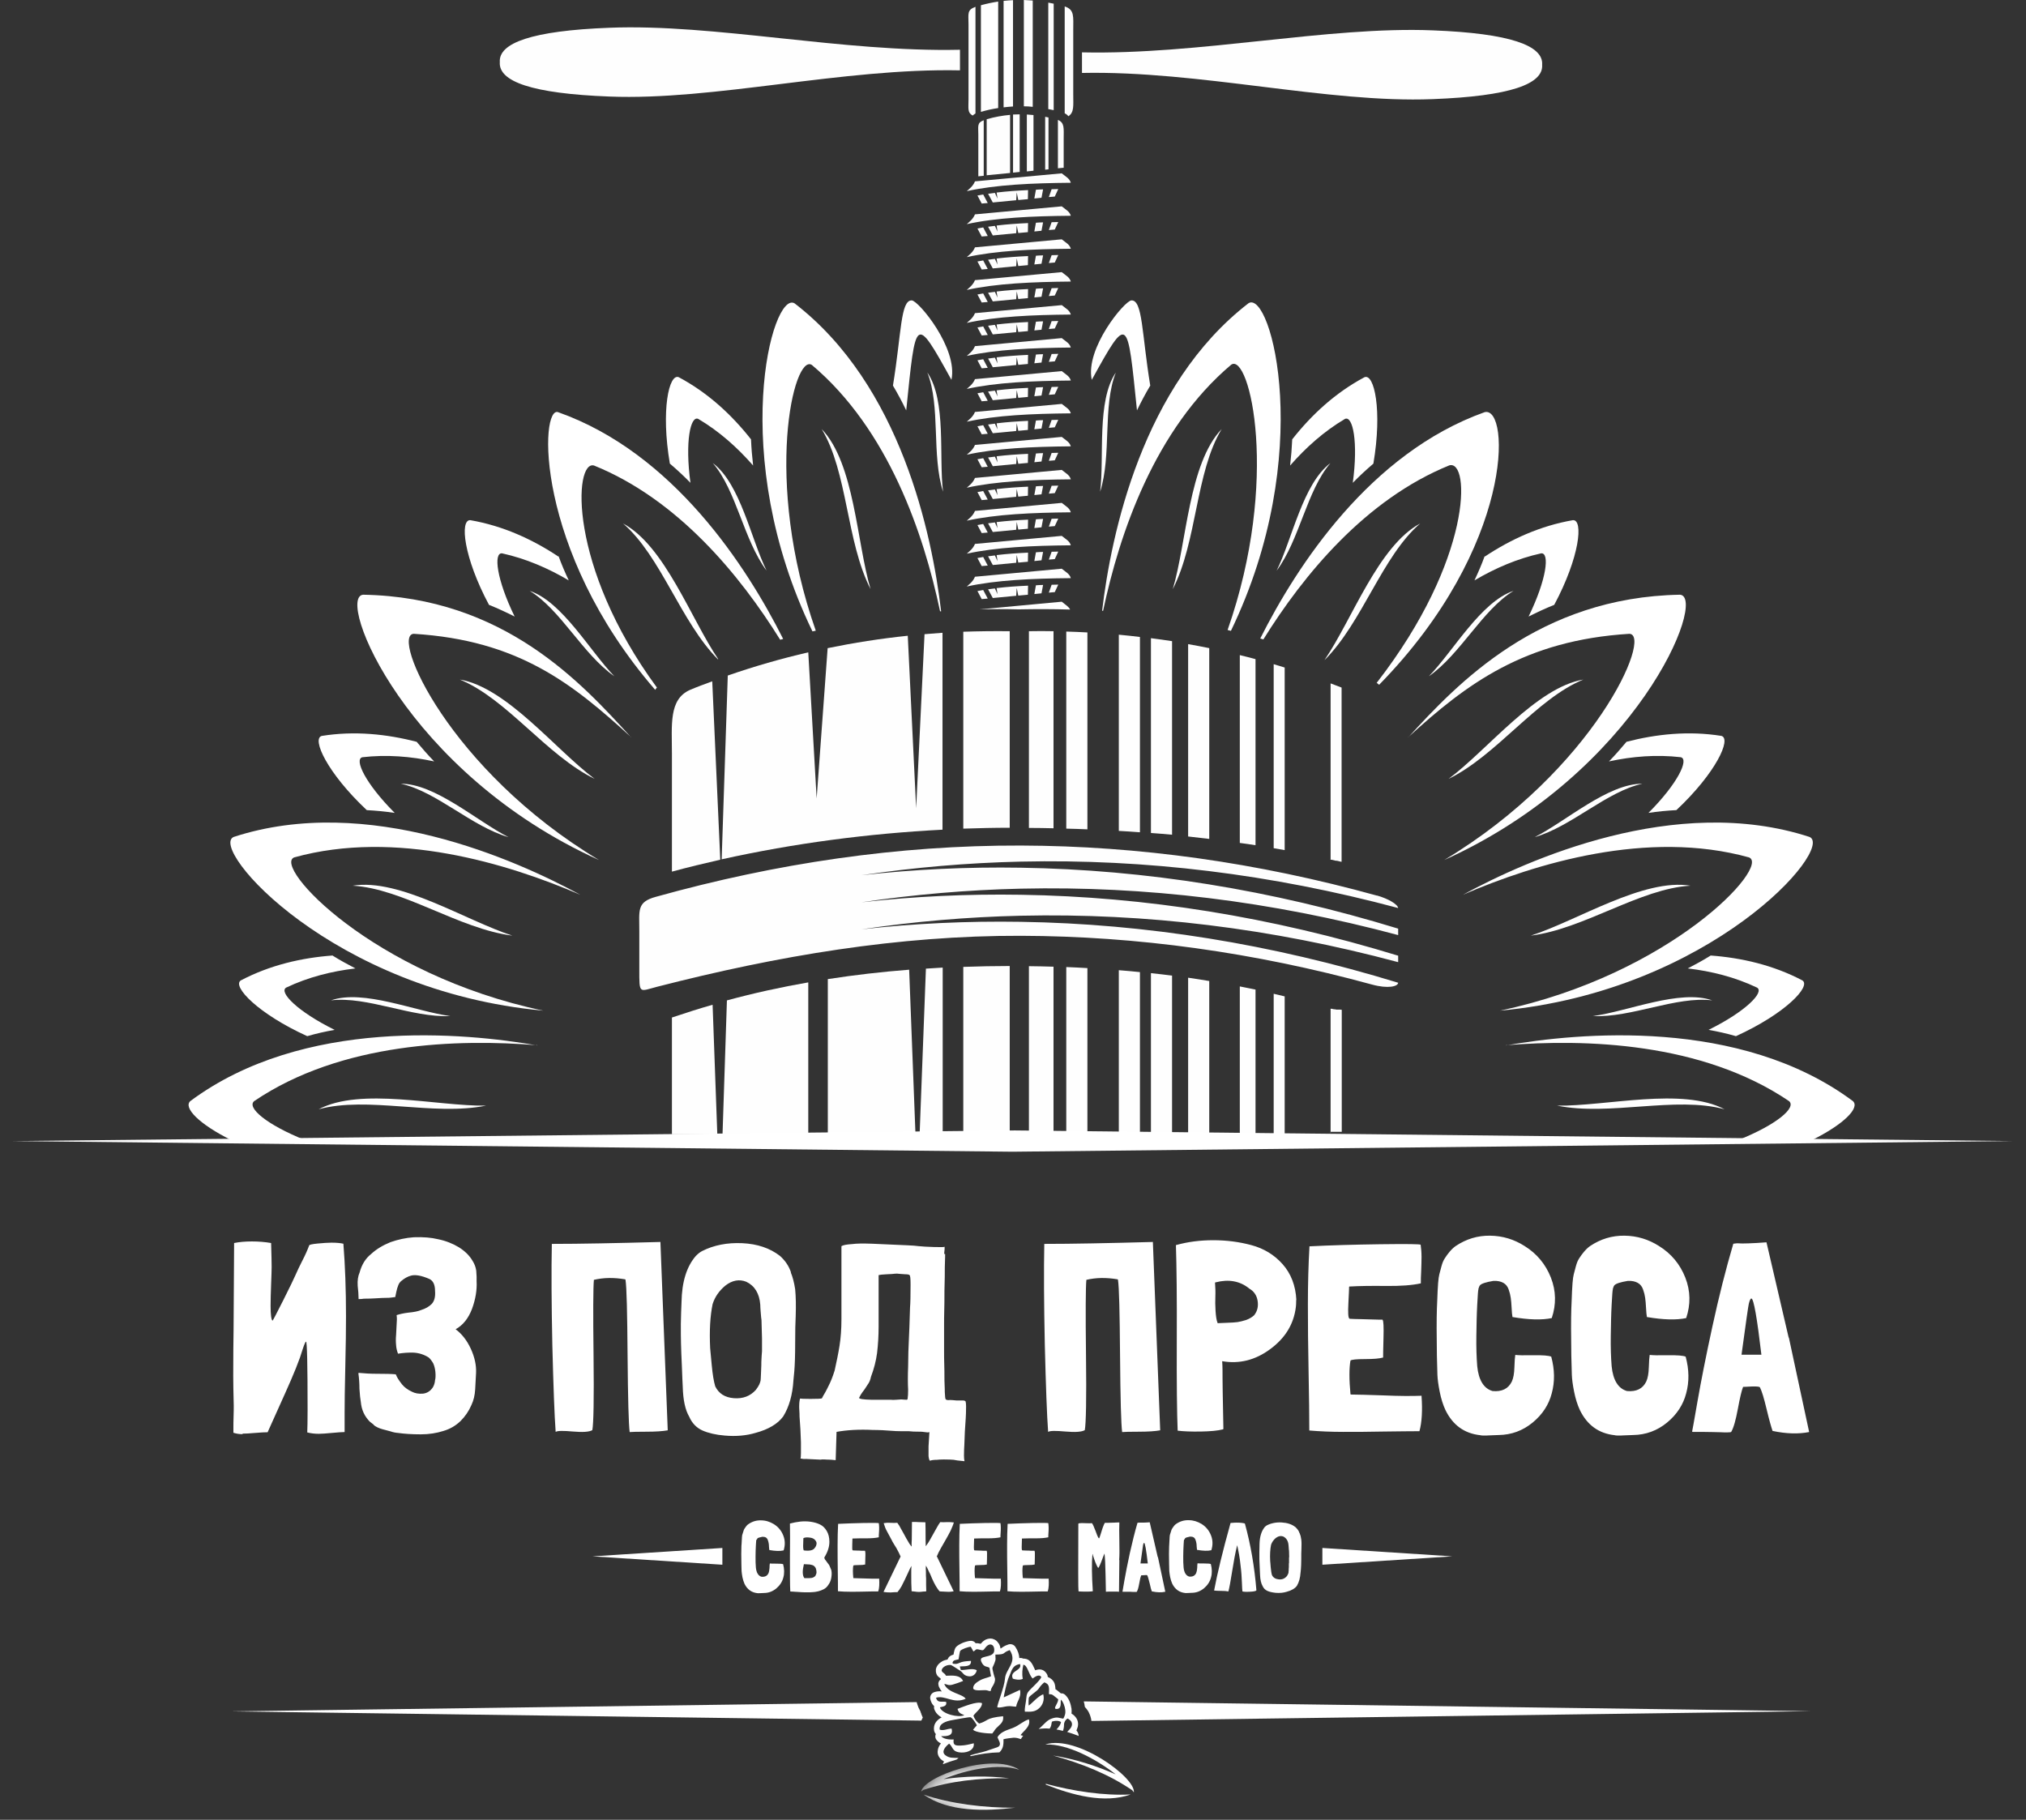 <svg width="118" height="106" viewBox="0 0 118 106" fill="none" xmlns="http://www.w3.org/2000/svg">
<rect x="0" y="0" width="118" height="106" fill="#333333" stroke="none"/>
<path fill-rule="evenodd" clip-rule="evenodd" d="M31.296 60.894C27.117 60.162 17.672 59.236 11.083 64.137C10.666 64.523 11.591 65.479 13.482 66.415H17.783C15.516 65.51 14.357 64.513 14.804 64.137C19.878 60.7 26.69 60.507 31.296 60.883V60.894Z" fill="white"/>
<path fill-rule="evenodd" clip-rule="evenodd" d="M18.557 64.614C21.017 63.313 25.45 64.441 28.307 64.401C25.247 65.021 21.404 63.831 18.557 64.614Z" fill="white"/>
<path fill-rule="evenodd" clip-rule="evenodd" d="M33.797 52.118C30.076 50.094 21.413 46.2 13.605 48.752C12.14 49.413 19.349 57.74 31.642 58.869C21.667 56.764 15.872 50.45 17.133 49.942C23.03 48.305 29.557 50.288 33.797 52.118Z" fill="white"/>
<path fill-rule="evenodd" clip-rule="evenodd" d="M20.538 51.59C23.283 51.142 27.127 53.623 29.841 54.498C26.74 54.111 23.477 51.752 20.538 51.59Z" fill="white"/>
<path fill-rule="evenodd" clip-rule="evenodd" d="M45.612 37.214C43.477 32.974 39.217 26.395 32.527 24.016C31.439 23.518 31.083 32.008 38.16 40.182C38.19 40.132 38.221 40.091 38.261 40.05C33.056 32.963 33.432 26.771 34.601 27.117C39.492 29.1 43.101 33.502 45.44 37.264L45.623 37.214H45.612Z" fill="white"/>
<path fill-rule="evenodd" clip-rule="evenodd" d="M36.289 30.492C38.719 31.794 40.234 36.033 41.83 38.392L41.81 38.403C39.634 36.196 38.495 32.394 36.289 30.492Z" fill="white"/>
<path fill-rule="evenodd" clip-rule="evenodd" d="M54.813 35.597C54.284 31.134 52.474 22.44 46.282 17.672C44.971 16.869 42.348 26.518 47.32 36.777L47.513 36.736C44.432 27.961 46.232 20.539 47.289 21.261C51.753 25.023 53.806 31.113 54.752 35.607H54.813V35.597Z" fill="white"/>
<path fill-rule="evenodd" clip-rule="evenodd" d="M47.858 24.992C49.78 27.005 49.892 31.591 50.705 34.316C49.282 31.54 49.383 27.514 47.858 24.992Z" fill="white"/>
<path fill-rule="evenodd" clip-rule="evenodd" d="M36.757 42.947C33.899 39.816 29.365 34.783 21.149 34.641C19.543 34.783 23.63 45.011 34.886 50.095C26.152 44.849 22.735 36.979 24.098 36.918C30.209 37.294 33.35 39.826 36.767 42.947H36.757Z" fill="white"/>
<path fill-rule="evenodd" clip-rule="evenodd" d="M26.782 39.582C29.527 40.05 32.344 43.659 34.632 45.367C31.825 43.995 29.517 40.7 26.782 39.582Z" fill="white"/>
<path fill-rule="evenodd" clip-rule="evenodd" d="M19.379 55.656C17.57 55.788 15.719 56.215 14.021 57.11C13.513 57.456 15.028 59.052 17.895 60.354C18.424 60.201 18.962 60.079 19.491 59.988C17.325 58.92 16.227 57.791 16.665 57.527C17.946 56.917 19.318 56.571 20.701 56.409C20.233 56.165 19.786 55.921 19.379 55.666V55.656Z" fill="white"/>
<path fill-rule="evenodd" clip-rule="evenodd" d="M19.278 58.269C21.169 57.608 24.189 58.91 26.223 59.184C23.986 59.286 21.383 58.015 19.278 58.269Z" fill="white"/>
<path fill-rule="evenodd" clip-rule="evenodd" d="M24.28 43.212C22.521 42.755 20.64 42.561 18.739 42.866C18.139 43.029 19.064 45.032 21.362 47.188C21.911 47.218 22.46 47.269 22.989 47.35C21.281 45.642 20.61 44.219 21.108 44.107C22.521 43.944 23.924 44.056 25.287 44.351C24.921 43.975 24.585 43.588 24.27 43.212H24.28Z" fill="white"/>
<path fill-rule="evenodd" clip-rule="evenodd" d="M23.345 45.651C25.348 45.641 27.788 47.837 29.618 48.763C27.463 48.142 25.419 46.099 23.345 45.651Z" fill="white"/>
<path fill-rule="evenodd" clip-rule="evenodd" d="M32.516 32.414C31.001 31.408 29.283 30.625 27.392 30.299C26.772 30.259 26.995 32.455 28.48 35.231C28.988 35.434 29.486 35.668 29.974 35.912C28.917 33.746 28.734 32.18 29.242 32.231C30.625 32.536 31.927 33.096 33.126 33.807C32.903 33.329 32.699 32.862 32.537 32.404L32.516 32.414Z" fill="white"/>
<path fill-rule="evenodd" clip-rule="evenodd" d="M30.85 34.418C32.751 35.048 34.357 37.926 35.781 39.39C33.941 38.109 32.659 35.516 30.85 34.418Z" fill="white"/>
<path fill-rule="evenodd" clip-rule="evenodd" d="M43.742 25.591C42.613 24.157 41.23 22.876 39.532 21.971C38.963 21.738 38.485 23.893 39.014 27.004C39.431 27.36 39.837 27.736 40.214 28.123C39.888 25.733 40.214 24.188 40.671 24.401C41.891 25.123 42.949 26.069 43.864 27.116C43.803 26.587 43.762 26.089 43.742 25.601V25.591Z" fill="white"/>
<path fill-rule="evenodd" clip-rule="evenodd" d="M41.516 26.974C43.122 28.173 43.742 31.407 44.647 33.237C43.305 31.437 42.898 28.58 41.516 26.974Z" fill="white"/>
<path fill-rule="evenodd" clip-rule="evenodd" d="M52.008 22.46C52.292 22.938 52.547 23.416 52.781 23.904C53.34 18.474 53.279 18.251 55.414 22.125C55.81 20.294 53.502 17.519 53.106 17.498C52.445 17.468 52.506 19.42 52.008 22.46Z" fill="white"/>
<path fill-rule="evenodd" clip-rule="evenodd" d="M54.011 21.697C55.139 23.355 54.672 26.608 54.926 28.642C54.245 26.506 54.794 23.67 54.011 21.697Z" fill="white"/>
<path fill-rule="evenodd" clip-rule="evenodd" d="M87.706 60.894C91.885 60.162 101.331 59.236 107.919 64.137C108.336 64.523 107.411 65.479 105.52 66.415H101.219C103.486 65.51 104.645 64.513 104.198 64.137C99.124 60.7 92.312 60.507 87.706 60.883V60.894Z" fill="white"/>
<path fill-rule="evenodd" clip-rule="evenodd" d="M100.445 64.614C97.984 63.313 93.551 64.441 90.694 64.401C93.755 65.021 97.598 63.831 100.445 64.614Z" fill="white"/>
<path fill-rule="evenodd" clip-rule="evenodd" d="M85.204 52.118C88.925 50.094 97.588 46.2 105.397 48.752C106.861 49.413 99.652 57.74 87.36 58.869C97.334 56.764 103.129 50.45 101.869 49.942C95.972 48.305 89.444 50.288 85.204 52.118Z" fill="white"/>
<path fill-rule="evenodd" clip-rule="evenodd" d="M98.463 51.59C95.718 51.142 91.875 53.623 89.16 54.498C92.261 54.111 95.525 51.752 98.463 51.59Z" fill="white"/>
<path fill-rule="evenodd" clip-rule="evenodd" d="M73.399 37.194C75.535 32.954 79.795 26.386 86.475 24.006C87.969 23.651 88.203 31.835 80.323 39.888C80.283 39.847 80.232 39.807 80.181 39.776C85.773 32.578 85.641 26.752 84.411 27.107C79.53 29.09 75.921 33.482 73.582 37.244L73.399 37.194Z" fill="white"/>
<path fill-rule="evenodd" clip-rule="evenodd" d="M82.714 30.492C80.274 31.804 78.759 36.074 77.152 38.433H77.162C79.359 36.227 80.498 32.404 82.714 30.492Z" fill="white"/>
<path fill-rule="evenodd" clip-rule="evenodd" d="M64.189 35.587C64.717 31.123 66.527 22.43 72.719 17.661C74.031 16.858 76.644 26.497 71.692 36.746L71.499 36.695C74.57 27.93 72.77 20.528 71.712 21.24C67.249 25.002 65.195 31.093 64.249 35.576H64.189V35.587Z" fill="white"/>
<path fill-rule="evenodd" clip-rule="evenodd" d="M71.153 24.992C69.231 27.005 69.119 31.591 68.306 34.316C69.729 31.54 69.627 27.514 71.153 24.992Z" fill="white"/>
<path fill-rule="evenodd" clip-rule="evenodd" d="M82.021 42.947C84.878 39.816 89.636 34.783 97.852 34.641C99.458 34.783 95.371 45.011 84.115 50.095C92.849 44.849 96.266 36.979 94.903 36.918C88.793 37.294 85.427 39.826 82.011 42.947H82.021Z" fill="white"/>
<path fill-rule="evenodd" clip-rule="evenodd" d="M92.22 39.582C89.475 40.05 86.659 43.659 84.371 45.367C87.177 43.995 89.485 40.7 92.22 39.582Z" fill="white"/>
<path fill-rule="evenodd" clip-rule="evenodd" d="M99.623 55.656C101.432 55.788 103.283 56.215 104.981 57.11C105.489 57.456 103.974 59.052 101.107 60.354C100.578 60.201 100.039 60.079 99.511 59.988C101.676 58.92 102.774 57.791 102.337 57.527C101.056 56.917 99.684 56.571 98.301 56.409C98.769 56.165 99.216 55.921 99.623 55.666V55.656Z" fill="white"/>
<path fill-rule="evenodd" clip-rule="evenodd" d="M99.724 58.269C97.833 57.608 94.813 58.91 92.779 59.184C95.016 59.286 97.619 58.015 99.724 58.269Z" fill="white"/>
<path fill-rule="evenodd" clip-rule="evenodd" d="M94.719 43.211C96.478 42.754 98.359 42.56 100.261 42.865C100.861 43.028 99.935 45.031 97.638 47.187C97.088 47.217 96.54 47.268 96.011 47.349C97.719 45.641 98.39 44.218 97.892 44.106C96.478 43.943 95.075 44.055 93.713 44.35C94.079 43.974 94.414 43.587 94.73 43.211H94.719Z" fill="white"/>
<path fill-rule="evenodd" clip-rule="evenodd" d="M95.655 45.651C93.652 45.641 91.212 47.837 89.382 48.763C91.537 48.142 93.581 46.099 95.655 45.651Z" fill="white"/>
<path fill-rule="evenodd" clip-rule="evenodd" d="M86.487 32.414C88.002 31.408 89.72 30.625 91.611 30.299C92.232 30.259 92.008 32.455 90.523 35.231C90.015 35.434 89.517 35.668 89.029 35.912C90.086 33.746 90.269 32.18 89.761 32.231C88.378 32.536 87.077 33.096 85.877 33.807C86.101 33.329 86.304 32.862 86.467 32.404L86.487 32.414Z" fill="white"/>
<path fill-rule="evenodd" clip-rule="evenodd" d="M88.154 34.417C86.253 35.047 84.646 37.925 83.223 39.389C85.063 38.108 86.344 35.515 88.154 34.417Z" fill="white"/>
<path fill-rule="evenodd" clip-rule="evenodd" d="M75.262 25.592C76.39 24.158 77.773 22.877 79.471 21.972C80.04 21.739 80.518 23.894 79.99 27.005C79.573 27.361 79.166 27.737 78.79 28.124C79.115 25.734 78.79 24.189 78.332 24.402C77.112 25.124 76.055 26.07 75.14 27.117C75.201 26.588 75.241 26.09 75.262 25.602V25.592Z" fill="white"/>
<path fill-rule="evenodd" clip-rule="evenodd" d="M77.488 26.975C75.882 28.174 75.261 31.408 74.356 33.238C75.699 31.438 76.105 28.581 77.488 26.975Z" fill="white"/>
<path fill-rule="evenodd" clip-rule="evenodd" d="M66.994 22.46C66.709 22.938 66.455 23.416 66.221 23.904C65.662 18.474 65.723 18.251 63.588 22.125C63.191 20.294 65.499 17.519 65.896 17.498C66.556 17.468 66.496 19.42 66.994 22.46Z" fill="white"/>
<path fill-rule="evenodd" clip-rule="evenodd" d="M64.99 21.697C63.862 23.355 64.329 26.608 64.075 28.642C64.756 26.506 64.207 23.67 64.99 21.697Z" fill="white"/>
<path fill-rule="evenodd" clip-rule="evenodd" d="M55.912 2.898C49.07 3.051 41.586 1.373 35.486 1.617C30.982 1.79 29.029 2.502 29.111 3.62C29.029 4.749 30.982 5.45 35.486 5.623C41.596 5.867 49.07 3.956 55.912 4.098V3.61V2.888V2.898Z" fill="#FEFEFE"/>
<path d="M58.168 95.727C58.219 95.808 58.26 95.91 58.27 96.021C58.3 96.011 58.31 96.011 58.321 96.001C58.392 95.95 58.483 95.869 58.727 95.788C58.87 95.737 59.042 95.788 59.134 95.92C59.297 96.164 59.358 96.388 59.368 96.581C59.449 96.56 59.531 96.581 59.602 96.611C59.622 96.611 59.642 96.611 59.663 96.611C60.008 96.642 60.13 96.926 60.263 97.221L60.293 97.292C60.303 97.292 60.313 97.282 60.313 97.282C60.557 97.201 60.801 97.221 60.974 97.506C61.005 97.557 61.025 97.618 61.025 97.679C61.106 97.709 61.188 97.76 61.259 97.821C61.361 97.913 61.432 98.035 61.452 98.187C61.462 98.258 61.472 98.329 61.472 98.391C61.513 98.411 61.564 98.451 61.625 98.502L61.788 98.635C61.879 98.624 61.961 98.655 62.032 98.716C62.133 98.807 62.225 98.939 62.286 99.082C62.347 99.224 62.388 99.397 62.408 99.529C62.418 99.631 62.418 99.722 62.408 99.814C62.53 99.885 62.642 99.987 62.713 100.119C62.804 100.292 62.825 100.495 62.723 100.719V100.729C62.723 100.739 62.713 100.739 62.713 100.749C62.703 100.759 62.703 100.78 62.693 100.79C62.784 100.902 62.825 101.014 62.825 101.115C62.601 101.024 62.377 100.953 62.154 100.882C62.235 100.79 62.337 100.709 62.398 100.587C62.51 100.363 62.367 100.19 62.174 100.099C62.052 100.18 61.971 100.312 61.971 100.465C61.971 100.587 61.95 100.709 61.91 100.821C61.788 100.79 61.656 100.759 61.533 100.739C61.656 100.607 61.767 100.465 61.798 100.312C61.696 100.221 61.462 100.21 61.269 100.282C61.228 100.414 61.249 100.454 61.198 100.576C61.178 100.617 61.157 100.648 61.137 100.688C60.913 100.668 60.7 100.678 60.496 100.709C60.568 100.648 60.629 100.597 60.679 100.546C60.842 100.393 61.005 100.19 61.239 100.109C61.594 99.977 61.686 100.078 61.93 100.109C62.011 99.956 62.072 99.824 62.042 99.59C62.022 99.397 61.92 99.112 61.788 99.001C61.757 99.204 61.859 99.59 61.472 99.539C61.432 99.438 61.442 99.468 61.483 99.377C61.544 99.234 61.625 99.143 61.635 98.98L61.381 98.777C61.279 98.695 61.239 98.685 61.096 98.685C61.086 98.553 61.117 98.421 61.086 98.258C61.056 98.106 60.954 98.035 60.822 97.994C60.7 98.096 60.588 98.218 60.527 98.319C60.405 98.533 59.947 98.757 59.917 98.909C59.907 98.97 59.897 99.275 59.917 99.346C60.171 99.163 60.405 98.838 60.761 98.685C60.842 99.001 60.74 99.285 60.557 99.468C60.283 99.743 60.019 99.702 59.693 99.702C59.663 99.529 59.734 99.275 59.754 99.092C59.785 98.858 59.775 98.685 59.897 98.533C60.049 98.34 60.568 97.902 60.649 97.689C60.527 97.486 60.283 97.669 60.141 97.77C59.907 97.526 59.846 96.987 59.602 96.967C59.551 97.211 59.51 97.475 59.571 97.791C59.378 97.882 59.114 97.821 58.992 97.78C58.768 97.302 59.561 97.323 59.408 96.926C59.114 96.977 59.012 97.109 58.92 97.292L58.717 97.791C58.666 97.913 58.463 98.736 58.463 98.868L59.408 98.431C59.5 98.879 59.225 99.082 59.185 99.407C59.012 99.417 58.9 99.356 58.656 99.387C58.473 99.407 58.26 99.489 58.087 99.448C58.066 99.295 58.493 98.299 58.534 97.77C58.575 97.201 59.276 96.825 58.809 96.113C58.331 96.286 58.626 96.367 57.975 96.377C57.965 96.642 58.036 96.591 57.904 96.916C57.782 97.211 57.772 97.069 57.863 97.475C57.924 97.75 58.005 97.75 57.914 98.024C57.843 98.218 57.731 98.279 57.7 98.502C57.578 98.502 57.568 98.472 57.436 98.451C57.243 98.431 56.775 98.523 56.684 98.36C56.653 98.157 56.856 98.004 57.05 97.892C57.294 97.75 57.487 97.74 57.721 97.638L57.629 97.14C57.477 97.058 57.406 97.109 57.273 96.977C57.192 96.896 57.06 96.662 57.172 96.581C57.334 96.459 57.873 96.499 57.904 96.164C57.944 95.788 57.639 95.635 57.385 95.981C57.263 96.143 57.263 96.143 57.06 96.093C56.785 96.021 56.867 96.113 56.694 96.194L56.541 95.92C56.399 95.92 56.013 96.062 55.931 96.154C55.891 96.204 55.85 96.57 55.83 96.652C55.647 96.703 55.514 96.682 55.474 96.865C55.545 96.926 55.453 96.896 55.596 96.916C55.769 96.936 55.84 96.865 56.002 96.814C56.165 96.764 56.399 96.754 56.551 96.743C56.592 97.13 56.094 97.038 55.901 97.069L55.962 97.272C56.236 97.292 56.623 97.15 56.887 97.282C56.867 97.475 56.673 97.689 56.399 97.638C56.094 97.587 56.114 97.435 55.901 97.302C55.83 97.262 55.443 96.998 55.392 96.987C55.179 96.947 54.874 97.089 54.843 97.292C54.864 97.425 54.975 97.435 55.047 97.526L55.097 97.608C55.484 97.597 55.911 97.547 56.094 97.913C55.921 97.984 55.667 98.075 55.484 98.126C55.219 98.197 55.189 98.106 54.996 98.085C55.199 98.624 56.043 98.645 56.246 98.95C55.525 99.265 55.047 98.726 54.518 98.889C54.609 99.224 54.864 99.082 55.108 99.133C55.158 99.377 54.965 99.397 54.742 99.448C54.864 99.844 55.84 100.068 56.165 99.905C56.002 99.824 55.84 99.814 55.769 99.539C56.124 99.407 56.887 99.082 57.192 99.204C57.222 99.468 56.816 99.743 56.694 99.936C56.755 100.119 56.887 100.302 57.029 100.393C57.568 100.241 57.375 100.068 58.422 99.966C58.463 100.21 58.351 100.363 58.178 100.515C57.873 100.79 57.975 100.759 57.792 100.973C57.528 100.973 56.816 100.922 56.673 100.749L56.897 100.495C56.846 100.393 56.643 100.068 56.531 100.027C56.44 100.007 55.647 100.16 55.474 100.19C55.118 100.251 54.67 100.393 54.731 100.749C54.965 100.831 55.169 100.688 55.423 100.688C55.545 101.126 55.138 101.136 54.813 101.126C54.945 101.288 55.26 101.339 55.545 101.319C55.494 101.654 55.636 101.685 55.952 101.675C56.236 101.664 56.429 101.614 56.714 101.542C56.765 101.908 56.389 102.091 56.002 102.081C55.433 102.061 55.525 101.766 55.281 101.563C55.087 101.715 54.792 102.02 55.057 102.234C55.291 102.417 55.494 102.386 55.83 102.396C55.799 102.427 55.758 102.457 55.718 102.488C55.443 102.569 55.169 102.661 54.914 102.762C54.925 102.701 54.955 102.651 54.986 102.61C54.945 102.579 54.894 102.549 54.843 102.508C54.803 102.478 54.772 102.447 54.742 102.407C54.609 102.244 54.589 102.071 54.63 101.888C54.66 101.766 54.721 101.644 54.803 101.553C54.701 101.502 54.62 101.441 54.548 101.349C54.498 101.288 54.467 101.207 54.477 101.126C54.477 101.085 54.487 101.044 54.508 101.004C54.457 100.953 54.426 100.892 54.406 100.821C54.345 100.465 54.518 100.231 54.782 100.068C54.803 100.058 54.823 100.048 54.843 100.038C54.67 99.936 54.528 99.804 54.457 99.651C54.447 99.631 54.437 99.611 54.426 99.58C54.416 99.56 54.416 99.539 54.406 99.529C54.396 99.478 54.396 99.428 54.406 99.377C54.325 99.305 54.243 99.194 54.193 99.011V99.001C54.132 98.817 54.233 98.624 54.416 98.563C54.569 98.513 54.711 98.502 54.853 98.523C54.782 98.441 54.731 98.35 54.681 98.238C54.66 98.177 54.65 98.116 54.65 98.055C54.66 97.953 54.721 97.862 54.803 97.811L54.772 97.76L54.762 97.75C54.65 97.669 54.538 97.597 54.508 97.364C54.508 97.333 54.508 97.302 54.508 97.262C54.508 97.252 54.508 97.242 54.508 97.231C54.548 97.028 54.701 96.865 54.884 96.764C54.975 96.713 55.087 96.682 55.189 96.662C55.26 96.479 55.382 96.418 55.535 96.377C55.565 96.215 55.596 96.042 55.677 95.94C55.758 95.849 55.921 95.757 56.084 95.686C56.246 95.625 56.44 95.574 56.551 95.574C56.663 95.574 56.765 95.625 56.826 95.716C56.897 95.706 56.989 95.716 57.121 95.747C57.243 95.594 57.385 95.493 57.528 95.462C57.65 95.432 57.772 95.432 57.883 95.483C57.995 95.523 58.087 95.605 58.148 95.706L58.168 95.727ZM59.592 101.105C59.541 101.166 59.5 101.227 59.459 101.298C59.337 101.258 59.215 101.217 59.042 101.217C58.92 101.227 58.565 101.268 58.443 101.309C58.463 101.705 58.392 101.888 58.209 102.071C57.67 102.081 57.1 102.163 56.531 102.295C56.521 102.274 56.511 102.264 56.511 102.244C56.795 102.152 57.111 102.091 57.416 102L58.077 101.776C58.087 101.766 58.148 101.746 58.158 101.736C58.351 101.593 58.148 101.359 58.097 101.187C58.28 100.882 58.585 100.8 58.992 100.648C59.358 100.505 59.632 100.221 59.927 100.149C60.049 100.546 59.632 100.81 59.439 101.065C59.48 101.085 59.531 101.095 59.581 101.105H59.592ZM62.367 100.922H62.357H62.367Z" fill="white"/>
<path fill-rule="evenodd" clip-rule="evenodd" d="M63.018 3.05C69.86 3.202 77.344 1.524 83.444 1.768C87.948 1.941 89.9 2.653 89.819 3.771C89.9 4.9 87.948 5.602 83.444 5.774C77.333 6.018 69.86 4.107 63.018 4.249V3.761V3.039V3.05Z" fill="#FEFEFE"/>
<path fill-rule="evenodd" clip-rule="evenodd" d="M77.498 66.058V58.758H77.508H77.518H77.528H77.538H77.548H77.558L77.64 58.778H77.65L77.691 58.788H77.701H77.711H77.721H77.731H77.742H77.752L77.833 58.809H77.843H77.853H77.864H77.874H77.884H77.894H77.904H77.914H77.924H77.935H77.945H77.955H77.965H77.975H77.986H77.996H78.006H78.016H78.026H78.036H78.046H78.057H78.067H78.077L78.118 58.819H78.128H78.138H78.148V65.926H77.508L77.498 66.058ZM77.498 50.054V39.806C77.711 39.887 77.924 39.968 78.138 40.05V50.197H78.128H78.118L77.864 50.136H77.853H77.843H77.833H77.823H77.813H77.802L77.538 50.075H77.528H77.518H77.508H77.498H77.487L77.498 50.054Z" fill="#FEFEFE"/>
<path fill-rule="evenodd" clip-rule="evenodd" d="M74.183 66.059V57.885C74.396 57.936 74.61 57.986 74.823 58.037V66.059H74.183ZM74.183 49.405V38.688C74.396 38.749 74.61 38.821 74.823 38.882V49.517C74.61 49.476 74.396 49.446 74.183 49.405Z" fill="#FEFEFE"/>
<path fill-rule="evenodd" clip-rule="evenodd" d="M72.21 66.059V57.457C72.515 57.518 72.82 57.579 73.125 57.64V66.059H72.21ZM72.21 49.099V38.159C72.515 38.23 72.82 38.312 73.125 38.393V49.232C72.82 49.181 72.515 49.14 72.21 49.099Z" fill="#FEFEFE"/>
<path fill-rule="evenodd" clip-rule="evenodd" d="M69.2 66.059V56.949C69.607 57.01 70.024 57.071 70.43 57.142V66.059H69.2ZM69.2 48.723V37.519C69.617 37.59 70.024 37.671 70.43 37.752V48.865C70.024 48.815 69.607 48.774 69.2 48.723Z" fill="#FEFEFE"/>
<path fill-rule="evenodd" clip-rule="evenodd" d="M67.034 66.059V56.684C67.441 56.725 67.858 56.776 68.264 56.827V66.059H67.034ZM67.034 48.52V37.173C67.451 37.224 67.858 37.285 68.264 37.346V48.621C67.858 48.581 67.441 48.55 67.034 48.52Z" fill="#FEFEFE"/>
<path fill-rule="evenodd" clip-rule="evenodd" d="M65.163 66.059V56.512C65.57 56.542 65.987 56.583 66.393 56.623V66.069H65.163V66.059ZM65.163 48.398V36.97C65.58 37.01 65.987 37.051 66.393 37.102V48.479C65.977 48.449 65.57 48.418 65.163 48.398Z" fill="#FEFEFE"/>
<path fill-rule="evenodd" clip-rule="evenodd" d="M62.103 66.059V56.329C62.51 56.349 62.927 56.36 63.334 56.39V66.059H62.103ZM62.103 48.266V36.787C62.52 36.797 62.927 36.818 63.334 36.838V48.307C62.917 48.287 62.51 48.276 62.103 48.266Z" fill="#FEFEFE"/>
<path fill-rule="evenodd" clip-rule="evenodd" d="M59.927 66.059V56.278C60.405 56.288 60.883 56.288 61.36 56.308V66.059H59.927ZM59.927 48.225V36.766C60.405 36.756 60.883 36.756 61.36 36.766V48.245C60.883 48.235 60.405 48.225 59.927 48.225Z" fill="#FEFEFE"/>
<path fill-rule="evenodd" clip-rule="evenodd" d="M56.105 66.059V56.319C56.999 56.288 57.904 56.268 58.809 56.268V66.049H56.105V66.059ZM56.105 48.276V36.797C56.999 36.767 57.904 36.756 58.809 36.767V48.215C57.904 48.215 57.009 48.236 56.105 48.266V48.276Z" fill="#FEFEFE"/>
<path fill-rule="evenodd" clip-rule="evenodd" d="M39.135 66.059V59.268C39.928 59.003 40.711 58.749 41.504 58.525L41.778 66.07H39.135V66.059ZM39.135 50.768V43.915C39.135 42.227 38.942 40.732 40.192 40.183C40.619 40 41.046 39.848 41.483 39.685L41.951 50.076C41.016 50.29 40.08 50.513 39.145 50.768H39.135ZM42.032 50.056L42.388 39.349C43.934 38.811 45.5 38.363 47.076 37.997L47.564 46.507L48.204 37.753C49.739 37.438 51.295 37.194 52.871 37.031L53.359 47.077L53.847 36.94C54.193 36.909 54.549 36.889 54.894 36.858V48.327C50.583 48.551 46.293 49.11 42.022 50.056H42.032ZM54.905 56.36V66.049H53.562L53.928 56.421C54.254 56.4 54.579 56.38 54.905 56.36ZM52.952 56.482L53.319 66.039H48.214V57.031C49.79 56.787 51.377 56.604 52.963 56.482H52.952ZM47.076 57.224V66.049H42.083L42.338 58.271C43.913 57.844 45.489 57.498 47.065 57.224H47.076Z" fill="#FEFEFE"/>
<path fill-rule="evenodd" clip-rule="evenodd" d="M80.203 52.169C73.228 50.237 66.314 49.272 59.461 49.251C52.303 49.231 45.226 50.278 38.19 52.24C37.082 52.545 37.235 53.013 37.235 54.233V56.45C37.235 57.934 37.214 57.751 38.272 57.477C45.318 55.667 52.323 54.487 59.461 54.508C66.212 54.528 73.024 55.464 79.897 57.345C80.853 57.609 81.423 57.456 81.433 57.243C74.031 54.976 66.71 53.806 59.451 53.694C56.35 53.644 53.248 53.786 50.178 54.132C53.259 53.674 56.35 53.41 59.451 53.339C66.71 53.176 74.031 54.06 81.433 56.043V55.667C74.031 53.4 66.71 52.23 59.451 52.118C56.35 52.068 53.248 52.21 50.178 52.556C53.259 52.098 56.35 51.834 59.451 51.763C66.71 51.6 74.031 52.484 81.433 54.467V54.091C74.031 51.824 66.71 50.654 59.451 50.542C56.35 50.492 53.248 50.634 50.178 50.98C53.259 50.522 56.35 50.258 59.451 50.187C66.71 50.024 74.031 50.909 81.433 52.891C81.402 52.668 80.843 52.342 80.192 52.159L80.203 52.169Z" fill="#FEFEFE"/>
<path d="M14.113 83.536C13.919 83.536 13.757 83.506 13.594 83.455V83.14C13.594 83.008 13.594 82.794 13.604 82.51C13.614 82.225 13.614 82.022 13.614 81.879C13.594 81.106 13.584 80.527 13.584 80.141C13.584 78.941 13.594 78.046 13.604 77.456L13.635 72.403C13.94 72.342 14.286 72.311 14.672 72.311C15.058 72.311 15.434 72.342 15.79 72.403C15.811 73.094 15.821 73.562 15.821 73.796C15.821 73.948 15.811 74.294 15.79 74.813C15.77 75.331 15.76 75.758 15.76 76.063C15.76 76.582 15.8 76.877 15.872 76.927C15.892 76.927 16.095 76.531 16.492 75.748C16.888 74.965 17.112 74.487 17.194 74.304C17.305 74.04 17.448 73.755 17.61 73.43C17.773 73.115 17.905 72.82 18.007 72.545C18.007 72.505 18.169 72.464 18.505 72.433C18.83 72.403 19.095 72.383 19.298 72.383C19.593 72.383 19.827 72.403 20 72.444C20.101 73.704 20.152 75.108 20.152 76.653C20.152 77.375 20.142 78.361 20.111 79.612C20.081 80.862 20.071 81.767 20.071 82.316V83.414C19.918 83.414 19.664 83.435 19.329 83.465C18.993 83.496 18.739 83.516 18.566 83.516C18.312 83.516 18.088 83.486 17.895 83.435C17.905 83.191 17.915 82.764 17.915 82.133C17.915 79.48 17.885 78.148 17.824 78.148C17.793 78.148 17.722 78.3 17.62 78.615L17.468 79.083C17.326 79.48 17.153 79.907 16.96 80.354C16.766 80.801 16.522 81.35 16.227 82.001C15.933 82.652 15.719 83.13 15.587 83.425C15.445 83.425 15.201 83.435 14.865 83.465C14.53 83.496 14.286 83.506 14.143 83.506L14.113 83.536ZM21.769 82.987L21.545 82.814C21.23 82.499 21.057 82.123 21.016 81.666C20.986 81.503 20.955 81.239 20.935 80.893C20.935 80.588 20.915 80.293 20.874 79.998C20.874 79.978 20.884 79.968 20.894 79.968H20.915C21.23 79.998 21.555 80.019 21.901 80.019C22.46 80.019 22.826 80.029 23.019 80.049H23.04L23.06 80.069C23.111 80.212 23.233 80.405 23.416 80.639C23.558 80.811 23.752 80.954 23.995 81.066C24.168 81.157 24.392 81.198 24.636 81.177C24.88 81.147 25.073 81.025 25.216 80.801C25.287 80.679 25.328 80.537 25.338 80.395C25.368 80.293 25.378 80.13 25.358 79.907C25.338 79.713 25.297 79.561 25.236 79.419C25.155 79.276 25.063 79.154 24.972 79.073C24.717 78.91 24.423 78.808 24.097 78.788C23.802 78.778 23.497 78.798 23.182 78.849C23.121 78.697 23.08 78.524 23.07 78.351C23.05 78.158 23.05 77.965 23.07 77.751L23.101 77.141C23.121 76.927 23.121 76.755 23.101 76.623V76.602C23.294 76.541 23.518 76.49 23.772 76.46C24.107 76.429 24.361 76.379 24.524 76.307C24.789 76.226 24.992 76.104 25.134 75.962C25.297 75.799 25.368 75.535 25.338 75.189C25.338 74.833 25.226 74.599 25.012 74.498C24.545 74.294 24.178 74.233 23.934 74.304C23.741 74.355 23.558 74.457 23.365 74.62C23.294 74.68 23.233 74.762 23.192 74.874C23.152 74.975 23.111 75.108 23.08 75.26C23.05 75.413 23.03 75.504 23.019 75.555C22.989 75.555 22.948 75.555 22.908 75.565C22.867 75.575 22.806 75.575 22.745 75.585C22.674 75.596 22.613 75.596 22.552 75.596C22.399 75.596 22.155 75.606 21.85 75.626C21.688 75.636 21.464 75.646 21.189 75.646C21.118 75.657 21.047 75.667 20.966 75.667H20.884V75.636C20.884 75.413 20.864 75.168 20.833 74.894C20.813 74.579 20.854 74.325 20.945 74.121C21.067 73.664 21.291 73.298 21.616 73.043C21.921 72.759 22.297 72.535 22.745 72.352C23.182 72.2 23.64 72.098 24.107 72.067C24.667 72.047 25.124 72.088 25.5 72.179C25.958 72.271 26.364 72.433 26.72 72.647C27.076 72.871 27.351 73.135 27.534 73.46C27.636 73.623 27.707 73.806 27.737 74.01C27.758 74.284 27.768 74.487 27.758 74.62C27.788 75.138 27.697 75.677 27.493 76.236C27.28 76.795 26.964 77.192 26.537 77.426C26.903 77.7 27.198 78.076 27.422 78.564C27.646 79.052 27.747 79.52 27.727 79.968L27.676 80.923C27.656 81.269 27.585 81.574 27.453 81.849C27.3 82.204 27.086 82.51 26.822 82.774C26.537 83.048 26.202 83.242 25.816 83.353C25.429 83.475 24.992 83.547 24.514 83.547C23.985 83.547 23.538 83.516 23.182 83.465C23.04 83.455 22.887 83.425 22.745 83.374L22.287 83.252C22.064 83.191 21.891 83.109 21.759 82.998L21.769 82.987ZM38.464 72.332L38.891 83.313C38.606 83.364 38.2 83.394 37.651 83.394C37.112 83.394 36.786 83.404 36.695 83.414H36.674C36.613 82.957 36.573 81.472 36.552 78.971C36.532 76.47 36.502 74.986 36.43 74.538L36.41 74.518C35.749 74.406 35.149 74.416 34.59 74.548C34.549 74.975 34.539 76.45 34.57 78.971C34.6 81.493 34.57 82.936 34.499 83.303C34.326 83.404 33.95 83.435 33.38 83.384C32.811 83.333 32.475 83.333 32.363 83.404C32.292 82.438 32.231 80.751 32.17 78.341C32.119 75.921 32.109 73.969 32.14 72.474V72.454H32.16H32.191C33.756 72.454 35.851 72.413 38.454 72.342L38.464 72.332ZM46.059 74.121C46.161 74.365 46.252 74.691 46.313 75.097C46.354 75.524 46.364 76.043 46.344 76.653C46.323 77.009 46.313 77.538 46.313 78.249C46.313 78.951 46.293 79.5 46.262 79.876L46.212 80.395C46.161 81.249 45.957 81.96 45.612 82.51C45.297 82.936 44.758 83.262 43.995 83.465C43.477 83.618 42.877 83.679 42.206 83.618C41.697 83.577 41.26 83.475 40.914 83.323C40.569 83.17 40.304 82.896 40.142 82.52C39.908 82.123 39.786 81.544 39.765 80.781C39.755 80.567 39.735 80.181 39.715 79.591C39.684 79.012 39.674 78.575 39.664 78.27C39.654 77.975 39.654 77.588 39.654 77.121C39.664 76.653 39.674 76.226 39.694 75.84C39.715 74.67 39.989 73.776 40.528 73.155C40.65 73.033 40.772 72.932 40.894 72.871C41.575 72.525 42.358 72.373 43.233 72.413C44.107 72.454 44.839 72.698 45.429 73.155C45.734 73.43 45.947 73.745 46.069 74.111L46.059 74.121ZM44.381 77.954L44.351 76.887L44.331 76.734C44.32 76.643 44.31 76.521 44.3 76.368C44.29 76.226 44.28 76.094 44.28 75.992C44.229 75.341 43.954 74.894 43.466 74.66C43.06 74.498 42.653 74.569 42.246 74.884C41.88 75.189 41.636 75.545 41.504 75.962C41.362 76.653 41.311 77.507 41.362 78.534C41.372 78.626 41.402 78.951 41.453 79.51C41.504 80.069 41.575 80.476 41.657 80.751C41.86 81.167 42.216 81.401 42.744 81.442C43.273 81.483 43.7 81.32 44.026 80.954C44.117 80.832 44.188 80.72 44.229 80.629C44.27 80.537 44.29 80.456 44.3 80.405C44.31 80.344 44.31 80.232 44.32 80.049C44.331 79.876 44.331 79.703 44.341 79.53C44.341 79.419 44.341 79.286 44.351 79.154C44.361 79.022 44.361 78.91 44.371 78.839C44.381 78.768 44.381 78.727 44.381 78.717V77.965V77.954ZM55.047 73.043C55.047 73.115 55.047 73.267 55.037 73.501C55.027 73.735 55.027 73.928 55.027 74.081C55.027 74.213 55.027 74.436 55.017 74.752C55.006 75.067 55.006 75.321 55.006 75.504C55.006 75.697 55.006 75.962 54.996 76.317C54.986 76.673 54.986 76.938 54.986 77.121V78.737C54.986 78.93 54.986 79.174 54.996 79.48C55.006 79.785 55.006 80.008 55.006 80.151C55.006 80.303 55.006 80.486 55.017 80.679C55.027 80.873 55.027 81.005 55.027 81.076C55.037 81.34 55.057 81.483 55.078 81.503C55.098 81.533 55.159 81.554 55.251 81.554C55.281 81.544 55.362 81.544 55.484 81.554C55.606 81.564 55.688 81.574 55.708 81.574H56.084C56.155 81.574 56.206 81.594 56.237 81.625C56.257 81.686 56.267 81.788 56.267 81.92C56.267 82.225 56.257 82.448 56.247 82.611L56.196 83.384L56.166 84.157C56.155 84.319 56.145 84.533 56.145 84.787C56.145 84.919 56.155 85.031 56.176 85.112C55.83 85.082 55.617 85.051 55.545 85.031C55.434 85.021 55.24 85.011 54.966 85.011C54.793 85.011 54.661 85.021 54.569 85.031C54.376 85.031 54.254 85.051 54.173 85.082C54.132 85.082 54.102 84.99 54.081 84.817V84.248L54.132 83.414C54.102 83.425 54.071 83.435 54.03 83.435C53.99 83.435 53.929 83.425 53.847 83.414C53.766 83.404 53.695 83.394 53.644 83.394C53.298 83.394 53.054 83.384 52.922 83.364C52.82 83.364 52.668 83.364 52.454 83.364C52.251 83.364 52.088 83.353 51.956 83.343C51.59 83.313 51.214 83.292 50.828 83.292C50.451 83.272 50.075 83.272 49.699 83.292C49.323 83.313 48.997 83.353 48.723 83.404L48.672 85.051C48.479 85.031 48.347 85.021 48.265 85.021C48.225 85.021 48.154 85.021 48.042 85.011C47.94 85.001 47.849 85.011 47.788 85.021C47.747 85.021 47.605 85.011 47.361 85.001C47.116 84.99 46.974 84.98 46.933 84.98C46.842 84.99 46.73 84.98 46.618 84.95C46.639 84.929 46.649 84.828 46.649 84.635V84.004L46.618 83.252L46.567 82.499C46.567 82.418 46.567 82.306 46.557 82.184C46.547 82.062 46.547 81.971 46.547 81.92C46.547 81.706 46.567 81.564 46.598 81.462C46.618 81.472 46.822 81.483 47.208 81.483C47.594 81.483 47.818 81.472 47.869 81.452C47.91 81.371 47.971 81.249 48.062 81.106C48.143 80.964 48.204 80.832 48.255 80.73C48.367 80.517 48.489 80.222 48.611 79.835C48.723 79.327 48.825 78.839 48.896 78.392C48.967 77.944 49.008 77.426 49.008 76.836V72.586C49.099 72.525 49.313 72.484 49.648 72.464C49.862 72.433 50.238 72.423 50.797 72.444L52.16 72.505C52.312 72.515 52.546 72.525 52.841 72.535C53.136 72.545 53.359 72.566 53.512 72.586C53.725 72.606 54.02 72.627 54.417 72.637C54.813 72.647 55.006 72.647 55.017 72.617V72.728C55.017 72.749 55.017 72.789 55.006 72.861C54.996 72.932 54.996 72.993 54.996 73.043H55.047ZM51.173 74.264V77.263C51.173 77.792 51.143 78.31 51.082 78.819C51.021 79.276 50.899 79.744 50.726 80.201C50.695 80.374 50.624 80.537 50.523 80.669C50.401 80.873 50.299 81.005 50.228 81.096C50.157 81.188 50.096 81.3 50.035 81.422C50.035 81.483 50.279 81.523 50.756 81.533H51.875C51.956 81.544 52.068 81.544 52.2 81.533C52.332 81.523 52.434 81.513 52.495 81.513C52.617 81.523 52.729 81.533 52.81 81.533C52.851 81.533 52.871 81.483 52.871 81.381C52.881 81.34 52.892 81.188 52.892 80.944C52.871 80.578 52.871 80.13 52.892 79.591C52.892 79.052 52.912 78.473 52.942 77.863C52.953 77.71 52.973 77.131 53.003 76.155C53.024 75.911 53.034 75.474 53.034 74.823C53.034 74.467 53.014 74.284 52.973 74.274C52.953 74.243 52.871 74.223 52.719 74.223C52.678 74.223 52.587 74.213 52.434 74.203C52.292 74.182 52.18 74.182 52.109 74.192C52.058 74.203 51.905 74.213 51.651 74.223C51.397 74.233 51.245 74.254 51.184 74.274L51.173 74.264ZM67.146 72.332L67.573 83.313C67.289 83.364 66.882 83.394 66.333 83.394C65.794 83.394 65.469 83.404 65.377 83.414H65.357C65.296 82.957 65.255 81.472 65.235 78.971C65.215 76.47 65.184 74.986 65.113 74.538L65.093 74.518C64.432 74.406 63.832 74.416 63.273 74.548C63.232 74.975 63.222 76.45 63.252 78.971C63.283 81.493 63.252 82.936 63.181 83.303C63.008 83.404 62.632 83.435 62.063 83.384C61.493 83.333 61.158 83.333 61.046 83.404C60.975 82.438 60.914 80.751 60.853 78.341C60.802 75.921 60.792 73.969 60.822 72.474V72.454H60.843H60.873C62.439 72.454 64.533 72.413 67.136 72.342L67.146 72.332ZM75.494 75.707V75.728C75.494 75.921 75.484 76.053 75.474 76.135C75.352 77.131 74.853 77.944 73.979 78.585C73.115 79.225 72.179 79.459 71.183 79.286C71.193 79.439 71.203 79.622 71.203 79.825C71.203 80.029 71.203 80.435 71.213 81.035C71.224 81.635 71.234 82.367 71.254 83.221V83.242C71.244 83.242 71.224 83.252 71.203 83.262C70.929 83.333 70.512 83.374 69.942 83.384C69.373 83.394 68.916 83.374 68.59 83.333C68.55 82.316 68.529 80.567 68.539 78.097C68.55 75.616 68.529 73.765 68.489 72.525C69.18 72.332 69.902 72.24 70.664 72.24C71.427 72.24 72.159 72.332 72.881 72.525C73.603 72.718 74.213 73.084 74.701 73.633C75.189 74.182 75.463 74.884 75.504 75.728L75.494 75.707ZM72.749 75.046C72.22 74.62 71.569 74.498 70.817 74.691C70.797 74.691 70.776 74.701 70.766 74.711C70.786 74.986 70.797 75.25 70.786 75.514C70.776 75.779 70.776 76.053 70.797 76.358C70.817 76.653 70.847 76.897 70.919 77.07H70.969C71.041 77.07 71.213 77.06 71.478 77.049C71.742 77.039 71.945 77.029 72.078 77.009C72.21 76.989 72.383 76.948 72.576 76.887C72.769 76.816 72.922 76.724 73.044 76.612C73.237 76.368 73.298 76.094 73.247 75.768C73.196 75.453 73.033 75.209 72.759 75.057L72.749 75.046ZM82.794 81.279V81.31C82.855 82.154 82.815 82.845 82.672 83.364C82.184 83.364 81.493 83.374 80.618 83.384C79.744 83.404 78.941 83.404 78.229 83.404C77.517 83.404 76.856 83.374 76.257 83.323C76.257 82.53 76.246 81.391 76.216 79.927C76.185 78.453 76.175 77.131 76.175 75.962C76.175 74.782 76.206 73.664 76.267 72.596C77.477 72.535 78.859 72.495 80.405 72.474C81.95 72.454 82.733 72.464 82.743 72.505C82.774 72.728 82.794 72.952 82.794 73.206C82.794 73.45 82.784 73.725 82.774 74.03C82.754 74.335 82.754 74.569 82.754 74.731V74.752C82.255 74.864 81.574 74.914 80.72 74.904C79.866 74.894 79.175 74.904 78.646 74.935H78.595L78.575 74.955C78.575 75.026 78.565 75.341 78.534 75.901C78.504 76.46 78.524 76.755 78.585 76.795L78.605 76.816C78.798 76.826 78.992 76.836 79.205 76.836C79.419 76.846 79.663 76.846 79.917 76.856C80.181 76.867 80.385 76.867 80.527 76.867V76.887C80.578 76.927 80.598 77.283 80.578 77.954C80.557 78.626 80.557 78.992 80.557 79.073C80.344 79.134 79.998 79.164 79.5 79.164C79.002 79.164 78.727 79.195 78.656 79.246C78.575 79.693 78.575 80.354 78.656 81.208L78.676 81.228C79.032 81.228 79.673 81.249 80.588 81.279C81.513 81.32 82.245 81.32 82.784 81.3L82.794 81.279ZM86.109 75.097C86.088 75.138 86.068 75.433 86.038 75.992C86.007 76.551 85.997 77.151 85.987 77.812C85.977 78.473 85.997 79.063 86.038 79.581C86.119 80.395 86.424 80.883 86.932 81.025C87.471 81.076 87.847 80.893 88.051 80.476C88.142 80.283 88.193 80.008 88.203 79.642C88.213 79.276 88.234 79.032 88.254 78.92C88.397 78.941 88.752 78.951 89.302 78.941C89.861 78.93 90.206 78.961 90.349 79.022C90.552 79.774 90.562 80.486 90.379 81.157C90.206 81.828 89.83 82.398 89.261 82.865C88.691 83.333 88.031 83.577 87.288 83.587C87.227 83.587 87.044 83.597 86.749 83.608C86.455 83.628 86.272 83.618 86.21 83.597C85.285 83.496 84.614 83.008 84.187 82.133C84.045 81.828 83.933 81.472 83.852 81.066C83.77 80.659 83.73 80.334 83.719 80.09C83.709 79.846 83.699 79.48 83.689 78.971C83.669 77.751 83.669 76.836 83.689 76.226C83.689 76.165 83.699 76.002 83.709 75.748C83.719 75.494 83.73 75.321 83.73 75.219C83.74 75.128 83.75 74.965 83.76 74.731C83.781 74.498 83.801 74.335 83.831 74.223C83.862 74.111 83.903 73.959 83.953 73.765C84.004 73.572 84.065 73.42 84.147 73.298C84.218 73.186 84.309 73.054 84.421 72.921C84.533 72.789 84.655 72.667 84.787 72.576C85.397 72.169 86.058 71.966 86.79 71.976C87.522 71.986 88.183 72.189 88.793 72.576C89.515 73.023 90.023 73.643 90.328 74.416C90.633 75.199 90.644 75.982 90.379 76.775C89.81 76.897 89.047 76.877 88.091 76.714C88.071 76.602 88.051 76.419 88.041 76.185C88.031 75.941 88.01 75.748 87.99 75.596C87.969 75.443 87.929 75.28 87.868 75.108C87.807 74.935 87.705 74.802 87.553 74.721C87.41 74.64 87.217 74.599 86.983 74.609C86.556 74.68 86.292 74.762 86.2 74.864C86.17 74.894 86.139 74.965 86.109 75.067V75.097ZM93.938 75.097C93.918 75.138 93.897 75.433 93.867 75.992C93.836 76.551 93.826 77.151 93.816 77.812C93.806 78.473 93.826 79.063 93.867 79.581C93.948 80.395 94.253 80.883 94.761 81.025C95.3 81.076 95.677 80.893 95.88 80.476C95.971 80.283 96.022 80.008 96.032 79.642C96.043 79.276 96.063 79.032 96.083 78.92C96.225 78.941 96.581 78.951 97.13 78.941C97.69 78.93 98.035 78.961 98.178 79.022C98.381 79.774 98.391 80.486 98.208 81.157C98.035 81.828 97.659 82.398 97.09 82.865C96.52 83.333 95.859 83.577 95.117 83.587C95.056 83.587 94.873 83.597 94.578 83.608C94.284 83.628 94.1 83.618 94.04 83.597C93.114 83.496 92.443 83.008 92.016 82.133C91.874 81.828 91.762 81.472 91.681 81.066C91.599 80.659 91.559 80.334 91.549 80.09C91.538 79.846 91.528 79.48 91.518 78.971C91.498 77.751 91.498 76.836 91.518 76.226C91.518 76.165 91.528 76.002 91.538 75.748C91.549 75.494 91.559 75.321 91.559 75.219C91.569 75.128 91.579 74.965 91.589 74.731C91.609 74.498 91.63 74.335 91.66 74.223C91.691 74.111 91.731 73.959 91.782 73.765C91.833 73.572 91.894 73.42 91.975 73.298C92.047 73.186 92.138 73.054 92.25 72.921C92.362 72.789 92.484 72.667 92.616 72.576C93.226 72.169 93.887 71.966 94.619 71.976C95.351 71.986 96.012 72.189 96.622 72.576C97.344 73.023 97.852 73.643 98.157 74.416C98.462 75.199 98.473 75.982 98.208 76.775C97.639 76.897 96.876 76.877 95.921 76.714C95.9 76.602 95.88 76.419 95.87 76.185C95.859 75.941 95.839 75.748 95.819 75.596C95.799 75.443 95.758 75.28 95.697 75.108C95.636 74.935 95.534 74.802 95.382 74.721C95.239 74.64 95.046 74.599 94.812 74.609C94.385 74.68 94.121 74.762 94.029 74.864C93.999 74.894 93.968 74.965 93.938 75.067V75.097ZM104.187 77.904L105.366 83.394V83.414C104.746 83.536 104.044 83.516 103.261 83.353H103.241C103.17 83.15 103.048 82.733 102.895 82.093C102.743 81.452 102.611 81.015 102.499 80.801C102.448 80.761 102.275 80.751 101.991 80.761C101.706 80.781 101.553 80.781 101.523 80.781C101.441 80.984 101.34 81.401 101.218 82.062C101.096 82.713 100.974 83.16 100.831 83.404C100.821 83.404 100.801 83.414 100.781 83.425C100.648 83.435 100.537 83.435 100.455 83.435C100.374 83.425 100.14 83.425 99.754 83.414C99.367 83.404 98.981 83.404 98.584 83.404C98.574 83.404 98.564 83.394 98.554 83.384C98.564 83.364 98.666 82.774 98.869 81.615C99.072 80.456 99.357 79.002 99.733 77.273C100.11 75.535 100.516 73.928 100.953 72.444C101.096 72.423 101.208 72.413 101.279 72.423C101.35 72.433 101.533 72.433 101.838 72.423C102.143 72.413 102.489 72.393 102.885 72.362L104.177 77.914L104.187 77.904ZM102.59 78.92C102.336 76.755 102.143 75.667 102.011 75.636C101.96 75.626 101.909 75.728 101.858 75.931C101.828 76.043 101.685 77.039 101.431 78.91H102.59V78.92Z" fill="white"/>
<path d="M58.962 65.845L117.211 66.465L58.962 67.085L0.712 66.465L58.962 65.845Z" fill="white"/>
<path d="M63.111 99.103L105.479 99.673L63.568 100.242C63.548 100.059 63.487 99.886 63.406 99.724C63.345 99.612 63.263 99.51 63.182 99.419V99.409C63.172 99.317 63.151 99.205 63.121 99.103H63.111ZM53.665 100.222L13.463 99.683L53.391 99.144C53.401 99.175 53.401 99.205 53.411 99.225L53.431 99.287C53.472 99.419 53.523 99.531 53.584 99.632L53.604 99.673L53.614 99.703L53.625 99.734C53.625 99.754 53.635 99.775 53.645 99.785C53.655 99.815 53.665 99.836 53.665 99.856L53.696 99.927C53.706 99.947 53.706 99.958 53.716 99.978L53.726 99.998L53.747 100.039C53.716 100.1 53.686 100.171 53.655 100.232L53.665 100.222Z" fill="white"/>
<path fill-rule="evenodd" clip-rule="evenodd" d="M60.904 101.605C62.704 101.045 66.141 103.526 66.039 104.401C66.008 104.36 65.978 104.319 65.947 104.279C64.585 103.353 63.05 102.733 61.331 102.255C62.612 102.459 63.822 102.845 64.981 103.353C63.833 102.449 62.155 101.564 60.904 101.615V101.605Z" fill="#FEFEFE"/>
<path fill-rule="evenodd" clip-rule="evenodd" d="M65.856 104.523C64.321 105.072 62.46 104.563 60.914 103.953L60.904 103.902C62.541 104.34 64.3 104.604 65.856 104.523Z" fill="#FEFEFE"/>
<mask id="mask0" mask-type="alpha" maskUnits="userSpaceOnUse" x="53" y="102" width="8" height="5">
<path fill-rule="evenodd" clip-rule="evenodd" d="M53.369 104.563C54.081 105.814 59.734 106.973 60.487 104.726C60.558 104.502 60.446 104.248 60.426 103.963C60.385 103.587 60.385 103.292 60.172 103.068C58.575 101.38 52.831 103.617 53.38 104.563H53.369Z" fill="#884843"/>
</mask>
<g mask="url(#mask0)">
<path fill-rule="evenodd" clip-rule="evenodd" d="M59.358 103.079C57.782 102.052 53.797 103.486 53.654 104.35C53.695 104.319 53.736 104.289 53.776 104.258C55.342 103.74 56.989 103.567 58.769 103.577C57.487 103.425 56.217 103.455 54.956 103.628C56.308 103.069 58.169 102.693 59.348 103.079H59.358Z" fill="#FEFEFE"/>
<path fill-rule="evenodd" clip-rule="evenodd" d="M53.797 104.532C55.241 105.559 57.386 105.498 59.125 105.295C57.315 105.305 55.373 105.071 53.797 104.532Z" fill="#FEFEFE"/>
</g>
<path d="M44.056 89.676C44.046 89.697 44.035 89.798 44.025 90.002C44.015 90.205 44.005 90.429 44.005 90.663C44.005 90.907 44.005 91.12 44.025 91.313C44.056 91.608 44.168 91.791 44.351 91.842C44.554 91.862 44.686 91.791 44.757 91.639C44.788 91.568 44.808 91.466 44.818 91.334C44.818 91.201 44.829 91.11 44.839 91.069C44.89 91.079 45.022 91.079 45.225 91.079C45.428 91.079 45.561 91.09 45.611 91.11C45.683 91.385 45.693 91.649 45.622 91.893C45.561 92.137 45.418 92.35 45.215 92.523C45.001 92.696 44.768 92.788 44.493 92.788C44.473 92.788 44.402 92.788 44.3 92.798C44.188 92.808 44.127 92.798 44.107 92.798C43.771 92.757 43.527 92.584 43.364 92.259C43.314 92.147 43.273 92.015 43.242 91.873C43.212 91.72 43.202 91.608 43.192 91.517C43.192 91.425 43.181 91.293 43.181 91.11C43.171 90.663 43.171 90.327 43.181 90.103C43.181 90.083 43.181 90.022 43.192 89.931C43.192 89.839 43.202 89.768 43.202 89.737C43.202 89.707 43.212 89.646 43.212 89.554C43.222 89.473 43.222 89.412 43.242 89.371C43.253 89.331 43.273 89.28 43.293 89.209C43.314 89.138 43.334 89.076 43.364 89.036C43.395 88.995 43.425 88.944 43.466 88.894C43.507 88.843 43.547 88.802 43.598 88.772C43.822 88.619 44.066 88.548 44.33 88.558C44.595 88.558 44.839 88.639 45.062 88.772C45.327 88.934 45.51 89.158 45.622 89.443C45.733 89.727 45.733 90.012 45.642 90.307C45.439 90.358 45.154 90.347 44.808 90.287C44.798 90.246 44.798 90.175 44.788 90.093C44.788 90.002 44.778 89.931 44.768 89.88C44.757 89.829 44.747 89.768 44.717 89.697C44.696 89.636 44.656 89.585 44.605 89.554C44.554 89.524 44.483 89.514 44.402 89.514C44.249 89.544 44.147 89.575 44.117 89.605C44.107 89.615 44.096 89.646 44.086 89.676H44.056ZM48.031 90.815C48.092 90.886 48.123 90.927 48.133 90.947C48.143 90.968 48.174 91.008 48.224 91.069C48.275 91.13 48.306 91.181 48.316 91.212C48.326 91.242 48.347 91.283 48.377 91.354C48.408 91.415 48.428 91.476 48.428 91.517C48.438 91.568 48.438 91.618 48.438 91.69C48.438 91.751 48.428 91.822 48.418 91.893C48.397 92.025 48.357 92.137 48.296 92.239C48.235 92.34 48.174 92.422 48.102 92.483C48.031 92.544 47.94 92.594 47.828 92.635C47.716 92.676 47.614 92.706 47.523 92.716C47.431 92.737 47.309 92.737 47.177 92.747C47.035 92.747 46.923 92.747 46.832 92.747C46.74 92.747 46.618 92.737 46.476 92.727C46.333 92.716 46.221 92.716 46.15 92.706C46.089 92.706 46.038 92.706 46.028 92.696C46.008 92.33 46.008 91.669 46.008 90.724C46.018 89.768 46.018 89.117 46.008 88.751L46.018 88.741C46.211 88.69 46.415 88.65 46.608 88.629C46.811 88.609 47.004 88.609 47.218 88.639C47.421 88.67 47.604 88.721 47.767 88.802C47.93 88.883 48.052 89.005 48.153 89.178C48.255 89.351 48.306 89.554 48.306 89.809C48.306 90.093 48.214 90.388 48.021 90.703C48.001 90.734 48.011 90.775 48.052 90.825L48.031 90.815ZM47.492 91.771C47.574 91.659 47.574 91.527 47.513 91.344C47.462 91.242 47.381 91.171 47.269 91.151C47.208 91.13 47.126 91.12 47.015 91.12C46.903 91.11 46.842 91.11 46.821 91.11C46.73 91.486 46.73 91.761 46.842 91.913L46.852 91.923C46.862 91.923 46.903 91.923 46.974 91.923C47.045 91.923 47.096 91.923 47.126 91.923C47.157 91.923 47.198 91.913 47.259 91.913C47.309 91.903 47.36 91.893 47.401 91.862C47.442 91.842 47.472 91.812 47.503 91.781L47.492 91.771ZM47.482 90.134C47.564 89.992 47.584 89.88 47.533 89.788C47.472 89.676 47.381 89.605 47.248 89.575C47.035 89.534 46.882 89.544 46.791 89.595C46.791 89.626 46.791 89.727 46.781 89.92C46.771 90.103 46.781 90.236 46.811 90.307C47.167 90.358 47.391 90.297 47.472 90.134H47.482ZM51.204 91.934V91.944C51.224 92.249 51.214 92.503 51.153 92.696C50.97 92.696 50.726 92.696 50.4 92.706C50.075 92.716 49.79 92.716 49.526 92.716C49.262 92.716 49.028 92.706 48.804 92.686C48.804 92.391 48.804 91.984 48.794 91.446C48.784 90.907 48.784 90.419 48.784 89.992C48.784 89.565 48.794 89.148 48.814 88.761C49.262 88.741 49.76 88.721 50.329 88.71C50.899 88.7 51.183 88.71 51.183 88.721C51.194 88.802 51.204 88.883 51.204 88.975C51.204 89.066 51.204 89.168 51.194 89.28C51.183 89.392 51.183 89.473 51.183 89.534V89.544C51 89.585 50.756 89.605 50.441 89.605C50.126 89.605 49.872 89.605 49.678 89.615H49.658L49.648 89.626C49.648 89.656 49.648 89.768 49.638 89.971C49.628 90.175 49.638 90.287 49.658 90.297L49.668 90.307C49.739 90.307 49.811 90.317 49.892 90.317C49.973 90.317 50.055 90.317 50.156 90.327C50.248 90.327 50.329 90.327 50.38 90.327V90.337C50.4 90.358 50.411 90.48 50.4 90.724C50.39 90.968 50.39 91.1 50.39 91.13C50.309 91.151 50.187 91.161 50.004 91.161C49.821 91.161 49.719 91.171 49.699 91.191C49.668 91.354 49.668 91.598 49.699 91.913L49.709 91.923C49.841 91.923 50.075 91.934 50.411 91.944C50.746 91.954 51.01 91.964 51.214 91.954L51.204 91.934ZM54.549 90.622L55.545 92.686C55.433 92.716 55.291 92.727 55.139 92.716C55.108 92.716 54.966 92.706 54.732 92.696C54.65 92.615 54.579 92.503 54.498 92.371C54.417 92.228 54.345 92.086 54.294 91.964C54.274 91.934 54.254 91.862 54.213 91.771C54.172 91.679 54.142 91.608 54.111 91.557C54.04 91.395 53.979 91.273 53.928 91.191C53.918 91.303 53.918 91.415 53.928 91.557C53.928 91.73 53.928 91.862 53.939 91.944C53.939 91.984 53.939 92.046 53.939 92.137C53.939 92.218 53.939 92.29 53.939 92.33C53.939 92.422 53.949 92.534 53.949 92.686C53.928 92.696 53.867 92.706 53.756 92.706C53.684 92.716 53.603 92.727 53.522 92.727C53.441 92.727 53.359 92.716 53.288 92.706C53.186 92.696 53.125 92.686 53.095 92.686C53.074 92.381 53.074 92.046 53.074 91.679C53.074 91.476 53.074 91.334 53.085 91.222V91.212C53.034 91.293 52.973 91.415 52.902 91.578L52.708 91.995L52.505 92.401C52.424 92.544 52.342 92.656 52.271 92.737C52.149 92.737 52.017 92.747 51.864 92.757C51.732 92.757 51.59 92.747 51.458 92.727L52.454 90.663C52.373 90.48 52.291 90.317 52.21 90.175C52.19 90.144 52.149 90.073 52.078 89.961C52.007 89.849 51.956 89.758 51.925 89.687C51.895 89.636 51.814 89.473 51.661 89.198C51.58 89.056 51.519 88.894 51.468 88.721C51.58 88.7 51.712 88.69 51.864 88.7C52.007 88.71 52.139 88.71 52.261 88.7C52.342 88.802 52.414 88.924 52.475 89.046L52.668 89.392C52.759 89.565 52.82 89.676 52.861 89.737C52.932 89.87 53.003 89.981 53.074 90.063L53.095 90.083C53.095 89.9 53.095 89.758 53.105 89.666C53.105 89.432 53.115 89.097 53.115 88.65C53.288 88.65 53.42 88.65 53.512 88.66C53.603 88.66 53.725 88.67 53.898 88.67C53.908 88.965 53.908 89.198 53.908 89.371C53.908 89.534 53.908 89.768 53.918 90.063L53.928 90.053L53.949 90.022C54.03 89.92 54.101 89.809 54.162 89.697L54.356 89.351L54.549 89.005C54.62 88.873 54.691 88.761 54.762 88.66C54.884 88.67 55.016 88.67 55.159 88.66C55.301 88.66 55.433 88.66 55.555 88.68C55.515 88.822 55.444 88.985 55.362 89.168C55.271 89.351 55.179 89.514 55.098 89.656L54.813 90.154C54.701 90.347 54.62 90.51 54.569 90.642L54.549 90.622ZM58.29 91.934V91.944C58.311 92.249 58.3 92.503 58.239 92.696C58.056 92.696 57.812 92.696 57.487 92.706C57.162 92.716 56.877 92.716 56.613 92.716C56.348 92.716 56.114 92.706 55.891 92.686C55.891 92.391 55.891 91.984 55.881 91.446C55.87 90.907 55.87 90.419 55.87 89.992C55.87 89.565 55.881 89.148 55.901 88.761C56.348 88.741 56.847 88.721 57.416 88.71C57.985 88.7 58.27 88.71 58.27 88.721C58.28 88.802 58.29 88.883 58.29 88.975C58.29 89.066 58.29 89.168 58.28 89.28C58.27 89.392 58.27 89.473 58.27 89.534V89.544C58.087 89.585 57.843 89.605 57.528 89.605C57.213 89.605 56.958 89.605 56.765 89.615H56.745L56.735 89.626C56.735 89.656 56.735 89.768 56.725 89.971C56.714 90.175 56.725 90.287 56.745 90.297L56.755 90.307C56.826 90.307 56.897 90.317 56.979 90.317C57.06 90.317 57.142 90.317 57.243 90.327C57.335 90.327 57.416 90.327 57.467 90.327V90.337C57.487 90.358 57.497 90.48 57.487 90.724C57.477 90.968 57.477 91.1 57.477 91.13C57.396 91.151 57.274 91.161 57.091 91.161C56.908 91.161 56.806 91.171 56.786 91.191C56.755 91.354 56.755 91.598 56.786 91.913L56.796 91.923C56.928 91.923 57.162 91.934 57.497 91.944C57.833 91.954 58.097 91.964 58.3 91.954L58.29 91.934ZM61.076 91.934V91.944C61.097 92.249 61.086 92.503 61.025 92.696C60.842 92.696 60.598 92.696 60.273 92.706C59.948 92.716 59.663 92.716 59.399 92.716C59.134 92.716 58.9 92.706 58.677 92.686C58.677 92.391 58.677 91.984 58.667 91.446C58.656 90.907 58.656 90.419 58.656 89.992C58.656 89.565 58.667 89.148 58.687 88.761C59.134 88.741 59.633 88.721 60.202 88.71C60.771 88.7 61.056 88.71 61.056 88.721C61.066 88.802 61.076 88.883 61.076 88.975C61.076 89.066 61.076 89.168 61.066 89.28C61.056 89.392 61.056 89.473 61.056 89.534V89.544C60.873 89.585 60.629 89.605 60.314 89.605C59.998 89.605 59.744 89.605 59.551 89.615H59.531L59.521 89.626C59.521 89.656 59.521 89.768 59.511 89.971C59.5 90.175 59.511 90.287 59.531 90.297L59.541 90.307C59.612 90.307 59.683 90.317 59.765 90.317C59.846 90.317 59.927 90.317 60.029 90.327C60.12 90.327 60.202 90.327 60.253 90.327V90.337C60.273 90.358 60.283 90.48 60.273 90.724C60.263 90.968 60.263 91.1 60.263 91.13C60.181 91.151 60.059 91.161 59.877 91.161C59.694 91.161 59.592 91.171 59.572 91.191C59.541 91.354 59.541 91.598 59.572 91.913L59.582 91.923C59.714 91.923 59.948 91.934 60.283 91.944C60.619 91.954 60.883 91.964 61.086 91.954L61.076 91.934ZM65.194 90.886L65.174 92.716C65.103 92.706 65.021 92.706 64.93 92.706C64.838 92.706 64.737 92.706 64.625 92.706C64.513 92.706 64.442 92.716 64.411 92.716C64.411 92.645 64.401 92.32 64.391 91.74C64.381 91.161 64.36 90.734 64.33 90.49C64.309 90.531 64.269 90.622 64.218 90.764C64.167 90.907 64.116 91.039 64.066 91.151C64.015 91.263 63.984 91.324 63.974 91.324C63.954 91.324 63.944 91.303 63.923 91.273C63.903 91.242 63.883 91.201 63.862 91.151C63.842 91.1 63.822 91.049 63.791 90.988C63.771 90.927 63.75 90.876 63.73 90.815C63.71 90.764 63.689 90.703 63.679 90.663C63.659 90.612 63.649 90.581 63.649 90.551L63.628 90.51C63.578 91.049 63.588 91.771 63.649 92.686C63.578 92.696 63.496 92.706 63.405 92.706C63.313 92.706 63.212 92.706 63.079 92.706C62.957 92.706 62.876 92.696 62.835 92.696C62.825 92.696 62.825 92.686 62.815 92.676C62.795 92.594 62.795 91.293 62.805 88.751C62.825 88.721 62.947 88.71 63.181 88.721C63.415 88.731 63.547 88.731 63.588 88.721H63.598C63.649 88.782 63.71 88.924 63.801 89.158C63.883 89.392 63.944 89.534 63.984 89.585C63.994 89.595 64.004 89.605 64.015 89.605C64.025 89.605 64.045 89.554 64.086 89.422C64.126 89.3 64.167 89.158 64.218 89.005C64.269 88.853 64.32 88.751 64.35 88.7C64.411 88.7 64.482 88.7 64.564 88.7C64.645 88.7 64.757 88.69 64.889 88.69C65.031 88.68 65.133 88.68 65.194 88.68C65.184 88.914 65.184 89.27 65.194 89.768C65.204 90.266 65.204 90.622 65.184 90.856L65.194 90.886ZM67.441 90.693L67.868 92.706V92.716C67.644 92.767 67.39 92.757 67.095 92.696H67.085C67.055 92.625 67.014 92.472 66.963 92.239C66.902 92.005 66.862 91.842 66.821 91.761C66.801 91.74 66.74 91.74 66.638 91.751C66.536 91.761 66.475 91.761 66.465 91.761C66.435 91.832 66.394 91.984 66.353 92.228C66.312 92.472 66.262 92.635 66.211 92.716C66.211 92.716 66.201 92.716 66.191 92.727C66.14 92.727 66.099 92.727 66.069 92.727C66.038 92.727 65.957 92.727 65.814 92.716C65.672 92.716 65.53 92.716 65.387 92.716C65.387 92.716 65.377 92.716 65.377 92.706C65.377 92.696 65.418 92.483 65.489 92.056C65.56 91.629 65.672 91.1 65.804 90.469C65.947 89.839 66.089 89.249 66.251 88.7C66.302 88.69 66.343 88.69 66.374 88.69C66.394 88.69 66.465 88.69 66.577 88.69C66.689 88.69 66.821 88.68 66.963 88.67L67.431 90.703L67.441 90.693ZM66.851 91.069C66.76 90.276 66.689 89.88 66.638 89.87C66.618 89.87 66.597 89.9 66.577 89.981C66.567 90.022 66.516 90.388 66.424 91.069H66.851ZM68.966 89.666C68.956 89.687 68.946 89.788 68.936 89.992C68.926 90.195 68.915 90.419 68.915 90.653C68.915 90.897 68.915 91.11 68.936 91.303C68.966 91.598 69.078 91.781 69.261 91.832C69.465 91.852 69.597 91.781 69.668 91.629C69.698 91.557 69.719 91.456 69.729 91.324C69.729 91.191 69.739 91.1 69.749 91.059C69.8 91.069 69.932 91.069 70.135 91.069C70.339 91.069 70.471 91.079 70.522 91.1C70.593 91.374 70.603 91.639 70.532 91.883C70.471 92.127 70.329 92.34 70.125 92.513C69.912 92.686 69.678 92.778 69.403 92.778C69.383 92.778 69.312 92.778 69.21 92.788C69.098 92.798 69.037 92.788 69.017 92.788C68.682 92.747 68.438 92.574 68.275 92.249C68.224 92.137 68.183 92.005 68.153 91.862C68.122 91.71 68.112 91.598 68.102 91.507C68.102 91.415 68.092 91.283 68.092 91.1C68.082 90.653 68.082 90.317 68.092 90.093C68.092 90.073 68.092 90.012 68.102 89.92C68.102 89.829 68.112 89.758 68.112 89.727C68.112 89.697 68.122 89.636 68.122 89.544C68.132 89.463 68.132 89.402 68.153 89.361C68.163 89.321 68.183 89.27 68.204 89.198C68.224 89.127 68.244 89.066 68.275 89.026C68.305 88.985 68.336 88.934 68.377 88.883C68.417 88.832 68.458 88.792 68.509 88.761C68.732 88.609 68.976 88.538 69.241 88.548C69.505 88.548 69.749 88.629 69.973 88.761C70.237 88.924 70.42 89.148 70.532 89.432C70.644 89.717 70.644 90.002 70.552 90.297C70.349 90.347 70.064 90.337 69.719 90.276C69.709 90.236 69.709 90.165 69.698 90.083C69.698 89.992 69.688 89.92 69.678 89.87C69.668 89.819 69.658 89.758 69.627 89.687C69.607 89.626 69.566 89.575 69.515 89.544C69.465 89.514 69.393 89.504 69.312 89.504C69.159 89.534 69.058 89.565 69.027 89.595C69.017 89.605 69.007 89.636 68.997 89.666H68.966ZM70.715 92.635C70.898 91.659 71.213 90.347 71.671 88.71C71.681 88.71 71.732 88.71 71.813 88.7C71.894 88.69 71.966 88.69 72.027 88.69C72.25 88.69 72.413 88.71 72.505 88.741C72.84 89.951 73.064 91.252 73.176 92.625V92.635C73.135 92.686 73.003 92.706 72.779 92.716C72.555 92.727 72.413 92.716 72.362 92.696C72.352 92.635 72.342 92.462 72.332 92.178C72.322 91.893 72.301 91.547 72.25 91.151C72.21 90.744 72.138 90.368 72.057 90.002C71.945 90.449 71.854 90.957 71.762 91.537C71.671 92.117 71.6 92.493 71.549 92.686C71.549 92.696 71.549 92.696 71.539 92.696C71.447 92.676 71.305 92.666 71.122 92.666C70.939 92.666 70.796 92.656 70.715 92.645V92.635ZM75.697 89.31C75.738 89.402 75.768 89.514 75.789 89.666C75.809 89.819 75.809 90.012 75.799 90.236C75.789 90.368 75.789 90.561 75.789 90.815C75.789 91.069 75.778 91.273 75.768 91.405L75.748 91.598C75.728 91.913 75.656 92.168 75.534 92.371C75.423 92.523 75.219 92.645 74.945 92.716C74.752 92.778 74.538 92.798 74.294 92.778C74.111 92.757 73.948 92.727 73.816 92.666C73.684 92.605 73.593 92.513 73.531 92.371C73.45 92.228 73.399 92.015 73.389 91.73C73.389 91.649 73.379 91.507 73.369 91.293C73.359 91.079 73.349 90.917 73.349 90.815C73.349 90.703 73.349 90.571 73.349 90.398C73.349 90.225 73.359 90.073 73.359 89.931C73.369 89.504 73.471 89.178 73.664 88.944C73.715 88.894 73.755 88.863 73.796 88.843C74.04 88.721 74.335 88.66 74.65 88.68C74.975 88.7 75.24 88.782 75.453 88.954C75.565 89.056 75.646 89.168 75.687 89.3L75.697 89.31ZM75.087 90.713L75.077 90.327L75.067 90.266C75.067 90.236 75.057 90.185 75.057 90.134C75.057 90.083 75.046 90.032 75.046 89.992C75.026 89.758 74.924 89.595 74.752 89.504C74.599 89.443 74.457 89.473 74.304 89.585C74.172 89.697 74.081 89.829 74.03 89.981C73.979 90.236 73.959 90.551 73.979 90.927C73.979 90.957 73.999 91.079 74.009 91.283C74.03 91.486 74.05 91.639 74.081 91.74C74.152 91.893 74.284 91.974 74.477 91.995C74.67 92.015 74.823 91.954 74.945 91.812C74.975 91.761 75.006 91.73 75.016 91.69C75.036 91.659 75.036 91.629 75.046 91.608C75.046 91.588 75.046 91.547 75.057 91.476C75.057 91.415 75.057 91.344 75.067 91.283C75.067 91.242 75.067 91.191 75.067 91.141C75.067 91.09 75.067 91.049 75.077 91.029C75.077 90.998 75.077 90.988 75.077 90.978V90.703L75.087 90.713Z" fill="white"/>
<path d="M42.073 91.142L34.509 90.654L42.073 90.166V91.142Z" fill="white"/>
<path d="M77.019 91.142L84.583 90.654L77.019 90.166V91.142Z" fill="white"/>
<path fill-rule="evenodd" clip-rule="evenodd" d="M62.367 31.763C62.296 31.509 62.073 31.407 61.839 31.214L56.785 31.682C56.663 31.976 56.45 32.119 56.308 32.251C58.016 31.875 60.12 31.783 62.367 31.763Z" fill="#FEFEFE"/>
<path fill-rule="evenodd" clip-rule="evenodd" d="M57.173 32.973L57.529 32.942L57.264 32.444C57.152 32.464 57.041 32.485 56.929 32.505L57.183 32.983L57.173 32.973ZM57.803 32.912L59.186 32.78L59.216 32.322L59.308 32.77L59.867 32.719L59.877 32.19C59.216 32.22 58.647 32.261 58.047 32.332L58.098 32.688L57.946 32.353C57.813 32.373 57.681 32.383 57.549 32.403L57.824 32.912H57.803ZM60.254 32.678L60.66 32.637L60.752 32.149C60.609 32.149 60.477 32.159 60.335 32.17L60.243 32.678H60.254ZM61.077 32.597L61.433 32.566L61.636 32.129C61.504 32.129 61.372 32.139 61.25 32.139L61.087 32.597H61.077Z" fill="#FEFEFE"/>
<path fill-rule="evenodd" clip-rule="evenodd" d="M62.367 29.841C62.296 29.587 62.073 29.485 61.839 29.292L56.785 29.76C56.663 30.055 56.45 30.197 56.308 30.329C58.016 29.953 60.12 29.861 62.367 29.841Z" fill="#FEFEFE"/>
<path fill-rule="evenodd" clip-rule="evenodd" d="M57.173 31.051L57.529 31.02L57.264 30.522C57.152 30.543 57.041 30.563 56.929 30.583L57.183 31.061L57.173 31.051ZM57.803 30.99L59.186 30.858L59.216 30.4L59.308 30.848L59.867 30.797L59.877 30.268C59.216 30.299 58.647 30.339 58.047 30.41L58.098 30.766L57.946 30.431C57.813 30.451 57.681 30.461 57.549 30.482L57.824 30.99H57.803ZM60.254 30.756L60.66 30.715L60.752 30.227C60.609 30.227 60.477 30.238 60.335 30.248L60.243 30.756H60.254ZM61.077 30.675L61.433 30.644L61.636 30.207C61.504 30.207 61.372 30.217 61.25 30.217L61.087 30.675H61.077Z" fill="#FEFEFE"/>
<path fill-rule="evenodd" clip-rule="evenodd" d="M62.367 27.92C62.296 27.666 62.073 27.564 61.839 27.371L56.785 27.839C56.663 28.134 56.45 28.276 56.308 28.408C58.016 28.032 60.12 27.941 62.367 27.92Z" fill="#FEFEFE"/>
<path fill-rule="evenodd" clip-rule="evenodd" d="M57.173 29.13L57.529 29.099L57.264 28.601C57.152 28.622 57.041 28.642 56.929 28.662L57.183 29.14L57.173 29.13ZM57.803 29.069L59.186 28.937L59.216 28.479L59.308 28.927L59.867 28.876L59.877 28.347C59.216 28.378 58.647 28.418 58.047 28.489L58.098 28.845L57.946 28.51C57.813 28.53 57.681 28.54 57.549 28.561L57.824 29.069H57.803ZM60.254 28.835L60.66 28.794L60.752 28.306C60.609 28.306 60.477 28.317 60.335 28.327L60.243 28.835H60.254ZM61.077 28.754L61.433 28.723L61.636 28.286C61.504 28.286 61.372 28.296 61.25 28.296L61.087 28.754H61.077Z" fill="#FEFEFE"/>
<path fill-rule="evenodd" clip-rule="evenodd" d="M62.367 25.998C62.296 25.744 62.073 25.642 61.839 25.449L56.785 25.917C56.663 26.212 56.45 26.354 56.308 26.486C58.016 26.11 60.12 26.019 62.367 25.998Z" fill="#FEFEFE"/>
<path fill-rule="evenodd" clip-rule="evenodd" d="M57.173 27.218L57.529 27.187L57.264 26.689C57.152 26.71 57.041 26.73 56.929 26.75L57.183 27.228L57.173 27.218ZM57.803 27.157L59.186 27.025L59.216 26.567L59.308 27.015L59.867 26.964L59.877 26.435C59.216 26.465 58.647 26.506 58.047 26.577L58.098 26.933L57.946 26.598C57.813 26.618 57.681 26.628 57.549 26.648L57.824 27.157H57.803ZM60.254 26.923L60.66 26.882L60.752 26.394C60.609 26.394 60.477 26.404 60.335 26.415L60.243 26.923H60.254ZM61.077 26.842L61.433 26.811L61.636 26.374C61.504 26.374 61.372 26.384 61.25 26.384L61.087 26.842H61.077Z" fill="#FEFEFE"/>
<path fill-rule="evenodd" clip-rule="evenodd" d="M62.367 16.4C62.296 16.145 62.073 16.044 61.839 15.851L56.785 16.318C56.663 16.613 56.45 16.756 56.308 16.888C58.016 16.512 60.12 16.42 62.367 16.4Z" fill="#FEFEFE"/>
<path fill-rule="evenodd" clip-rule="evenodd" d="M62.328 35.505C62.236 35.322 62.043 35.221 61.84 35.048L57.051 35.495C57.803 35.475 58.566 35.475 59.328 35.495C60.335 35.475 61.331 35.475 62.318 35.505H62.328Z" fill="#FEFEFE"/>
<path fill-rule="evenodd" clip-rule="evenodd" d="M62.367 33.675C62.296 33.421 62.073 33.319 61.839 33.126L56.785 33.594C56.663 33.889 56.45 34.031 56.308 34.163C58.016 33.787 60.12 33.695 62.367 33.675Z" fill="#FEFEFE"/>
<path fill-rule="evenodd" clip-rule="evenodd" d="M57.173 34.896L57.529 34.865L57.264 34.367C57.152 34.387 57.041 34.408 56.929 34.428L57.183 34.906L57.173 34.896ZM57.803 34.835L59.186 34.703L59.216 34.245L59.308 34.692L59.867 34.642L59.877 34.113C59.216 34.143 58.647 34.184 58.047 34.255L58.098 34.611L57.946 34.275C57.813 34.296 57.681 34.306 57.549 34.326L57.824 34.835H57.803ZM60.254 34.601L60.66 34.56L60.752 34.072C60.609 34.072 60.477 34.082 60.335 34.092L60.243 34.601H60.254ZM61.077 34.52L61.433 34.489L61.636 34.052C61.504 34.052 61.372 34.062 61.25 34.062L61.087 34.52H61.077Z" fill="#FEFEFE"/>
<path fill-rule="evenodd" clip-rule="evenodd" d="M57.173 17.62L57.529 17.59L57.264 17.092C57.152 17.112 57.041 17.132 56.929 17.153L57.183 17.63L57.173 17.62ZM57.803 17.559L59.186 17.427L59.216 16.97L59.308 17.417L59.867 17.366L59.877 16.837C59.216 16.868 58.647 16.909 58.047 16.98L58.098 17.336L57.946 17C57.813 17.02 57.681 17.031 57.549 17.051L57.824 17.559H57.803ZM60.254 17.325L60.66 17.285L60.752 16.797C60.609 16.797 60.477 16.807 60.335 16.817L60.243 17.325H60.254ZM61.077 17.244L61.433 17.214L61.636 16.776C61.504 16.776 61.372 16.787 61.25 16.787L61.087 17.244H61.077Z" fill="#FEFEFE"/>
<path fill-rule="evenodd" clip-rule="evenodd" d="M62.367 14.489C62.296 14.234 62.073 14.133 61.839 13.94L56.785 14.407C56.663 14.702 56.45 14.844 56.308 14.976C58.016 14.6 60.12 14.509 62.367 14.489Z" fill="#FEFEFE"/>
<path fill-rule="evenodd" clip-rule="evenodd" d="M57.173 15.698L57.529 15.668L57.264 15.17C57.152 15.19 57.041 15.21 56.929 15.231L57.183 15.709L57.173 15.698ZM57.803 15.637L59.186 15.505L59.216 15.048L59.308 15.495L59.867 15.444L59.877 14.915C59.216 14.946 58.647 14.987 58.047 15.058L58.098 15.414L57.946 15.078C57.813 15.098 57.681 15.109 57.549 15.129L57.824 15.637H57.803ZM60.254 15.403L60.66 15.363L60.752 14.875C60.609 14.875 60.477 14.885 60.335 14.895L60.243 15.403H60.254ZM61.077 15.322L61.433 15.292L61.636 14.854C61.504 14.854 61.372 14.865 61.25 14.865L61.087 15.322H61.077Z" fill="#FEFEFE"/>
<path fill-rule="evenodd" clip-rule="evenodd" d="M57.173 13.777L57.529 13.746L57.264 13.248C57.152 13.268 57.041 13.289 56.929 13.309L57.183 13.787L57.173 13.777ZM57.803 13.716L59.186 13.583L59.216 13.126L59.308 13.573L59.867 13.522L59.877 12.994C59.216 13.024 58.647 13.065 58.047 13.136L58.098 13.492L57.946 13.156C57.813 13.177 57.681 13.187 57.549 13.207L57.824 13.716H57.803ZM60.254 13.482L60.66 13.441L60.752 12.953C60.609 12.953 60.477 12.963 60.335 12.973L60.243 13.482H60.254ZM61.077 13.4L61.433 13.37L61.636 12.933C61.504 12.933 61.372 12.943 61.25 12.943L61.087 13.4H61.077Z" fill="#FEFEFE"/>
<path fill-rule="evenodd" clip-rule="evenodd" d="M62.367 24.076C62.296 23.822 62.073 23.721 61.839 23.527L56.785 23.995C56.663 24.29 56.45 24.432 56.308 24.564C58.016 24.188 60.12 24.097 62.367 24.076Z" fill="#FEFEFE"/>
<path fill-rule="evenodd" clip-rule="evenodd" d="M57.173 25.297L57.529 25.267L57.264 24.768C57.152 24.789 57.041 24.809 56.929 24.829L57.183 25.307L57.173 25.297ZM57.803 25.236L59.186 25.104L59.216 24.646L59.308 25.094L59.867 25.043L59.877 24.514C59.216 24.545 58.647 24.585 58.047 24.657L58.098 25.012L57.946 24.677C57.813 24.697 57.681 24.707 57.549 24.728L57.824 25.236H57.803ZM60.254 25.002L60.66 24.962L60.752 24.474C60.609 24.474 60.477 24.484 60.335 24.494L60.243 25.002H60.254ZM61.077 24.921L61.433 24.89L61.636 24.453C61.504 24.453 61.372 24.463 61.25 24.463L61.087 24.921H61.077Z" fill="#FEFEFE"/>
<path fill-rule="evenodd" clip-rule="evenodd" d="M62.367 22.165C62.296 21.911 62.073 21.809 61.839 21.616L56.785 22.084C56.663 22.379 56.45 22.521 56.308 22.653C58.016 22.277 60.12 22.186 62.367 22.165Z" fill="#FEFEFE"/>
<path fill-rule="evenodd" clip-rule="evenodd" d="M57.173 23.375L57.529 23.345L57.264 22.846C57.152 22.867 57.041 22.887 56.929 22.907L57.183 23.385L57.173 23.375ZM57.803 23.314L59.186 23.182L59.216 22.724L59.308 23.172L59.867 23.121L59.877 22.592C59.216 22.623 58.647 22.663 58.047 22.735L58.098 23.09L57.946 22.755C57.813 22.775 57.681 22.785 57.549 22.806L57.824 23.314H57.803ZM60.254 23.08L60.66 23.04L60.752 22.552C60.609 22.552 60.477 22.562 60.335 22.572L60.243 23.08H60.254ZM61.077 22.999L61.433 22.968L61.636 22.531C61.504 22.531 61.372 22.541 61.25 22.541L61.087 22.999H61.077Z" fill="#FEFEFE"/>
<path fill-rule="evenodd" clip-rule="evenodd" d="M62.367 20.243C62.296 19.989 62.073 19.887 61.839 19.694L56.785 20.162C56.663 20.457 56.45 20.599 56.308 20.731C58.016 20.355 60.12 20.264 62.367 20.243Z" fill="#FEFEFE"/>
<path fill-rule="evenodd" clip-rule="evenodd" d="M57.173 21.454L57.529 21.424L57.264 20.925C57.152 20.946 57.041 20.966 56.929 20.986L57.183 21.464L57.173 21.454ZM57.803 21.393L59.186 21.261L59.216 20.803L59.308 21.251L59.867 21.2L59.877 20.671C59.216 20.702 58.647 20.742 58.047 20.814L58.098 21.17L57.946 20.834C57.813 20.854 57.681 20.864 57.549 20.885L57.824 21.393H57.803ZM60.254 21.159L60.66 21.119L60.752 20.631C60.609 20.631 60.477 20.641 60.335 20.651L60.243 21.159H60.254ZM61.077 21.078L61.433 21.048L61.636 20.61C61.504 20.61 61.372 20.62 61.25 20.62L61.087 21.078H61.077Z" fill="#FEFEFE"/>
<path fill-rule="evenodd" clip-rule="evenodd" d="M62.367 18.322C62.296 18.067 62.073 17.966 61.839 17.773L56.785 18.24C56.663 18.535 56.45 18.677 56.308 18.809C58.016 18.433 60.12 18.342 62.367 18.322Z" fill="#FEFEFE"/>
<path fill-rule="evenodd" clip-rule="evenodd" d="M57.173 19.541L57.529 19.511L57.264 19.012C57.152 19.033 57.041 19.053 56.929 19.073L57.183 19.551L57.173 19.541ZM57.803 19.48L59.186 19.348L59.216 18.89L59.308 19.338L59.867 19.287L59.877 18.758C59.216 18.789 58.647 18.829 58.047 18.901L58.098 19.256L57.946 18.921C57.813 18.941 57.681 18.951 57.549 18.972L57.824 19.48H57.803ZM60.254 19.246L60.66 19.206L60.752 18.718C60.609 18.718 60.477 18.728 60.335 18.738L60.243 19.246H60.254ZM61.077 19.165L61.433 19.134L61.636 18.697C61.504 18.697 61.372 18.707 61.25 18.707L61.087 19.165H61.077Z" fill="#FEFEFE"/>
<path fill-rule="evenodd" clip-rule="evenodd" d="M62.509 5.002V2.237V1.739C62.509 0.966 62.59 0.559 62.011 0.376V6.599C62.113 6.65 62.174 6.7 62.224 6.772C62.57 6.548 62.509 6.162 62.509 5.501V5.002ZM61.37 6.416V0.214C61.269 0.193 61.157 0.173 61.055 0.153V6.355C61.157 6.375 61.269 6.395 61.37 6.416ZM60.15 6.223V0.031C59.977 0.02 59.805 0.01 59.632 0V6.192C59.805 6.192 59.977 6.202 60.15 6.223ZM59.001 6.202V0.01C58.818 0.02 58.635 0.031 58.452 0.051V6.253C58.635 6.233 58.818 6.212 59.001 6.202ZM58.137 6.294V0.092C57.802 0.142 57.466 0.214 57.131 0.305V6.517C57.466 6.416 57.802 6.345 58.137 6.294ZM56.815 6.629V0.397C56.307 0.58 56.409 0.803 56.409 1.403V2.217V4.982V5.795C56.409 6.324 56.337 6.558 56.653 6.731C56.693 6.69 56.744 6.65 56.815 6.609V6.629Z" fill="#FEFEFE"/>
<path fill-rule="evenodd" clip-rule="evenodd" d="M57.295 10.229V7.006C56.898 7.148 56.98 7.341 56.98 7.829V10.27L57.295 10.239V10.229ZM58.83 10.076V6.691C58.383 6.731 57.925 6.813 57.468 6.945V10.209L58.83 10.076ZM59.389 10.026V6.66C59.257 6.66 59.125 6.67 59.003 6.67V10.056L59.389 10.015V10.026ZM60.193 9.944V6.701C60.06 6.691 59.928 6.68 59.806 6.67V9.985L60.193 9.944ZM61.067 9.863V6.843C61.006 6.833 60.935 6.813 60.874 6.803V9.883L61.067 9.863ZM61.952 9.771V8.073C61.952 7.474 62.013 7.148 61.616 6.986V9.802L61.952 9.771Z" fill="#FEFEFE"/>
<path fill-rule="evenodd" clip-rule="evenodd" d="M62.367 12.568C62.296 12.313 62.073 12.212 61.839 12.019L56.785 12.486C56.663 12.781 56.45 12.924 56.308 13.056C58.016 12.679 60.12 12.588 62.367 12.568Z" fill="#FEFEFE"/>
<path fill-rule="evenodd" clip-rule="evenodd" d="M62.367 10.646C62.296 10.392 62.073 10.29 61.839 10.097L56.785 10.564C56.663 10.859 56.45 11.002 56.308 11.134C58.016 10.758 60.12 10.666 62.367 10.646Z" fill="#FEFEFE"/>
<path fill-rule="evenodd" clip-rule="evenodd" d="M57.173 11.856L57.529 11.825L57.264 11.327C57.152 11.347 57.041 11.368 56.929 11.388L57.183 11.866L57.173 11.856ZM57.803 11.795L59.186 11.662L59.216 11.205L59.308 11.652L59.867 11.601L59.877 11.073C59.216 11.103 58.647 11.144 58.047 11.215L58.098 11.571L57.946 11.235C57.813 11.256 57.681 11.266 57.549 11.286L57.824 11.795H57.803ZM60.254 11.561L60.66 11.52L60.752 11.032C60.609 11.032 60.477 11.042 60.335 11.052L60.243 11.561H60.254ZM61.077 11.479L61.433 11.449L61.636 11.012C61.504 11.012 61.372 11.022 61.25 11.022L61.087 11.479H61.077Z" fill="#FEFEFE"/>
</svg>

